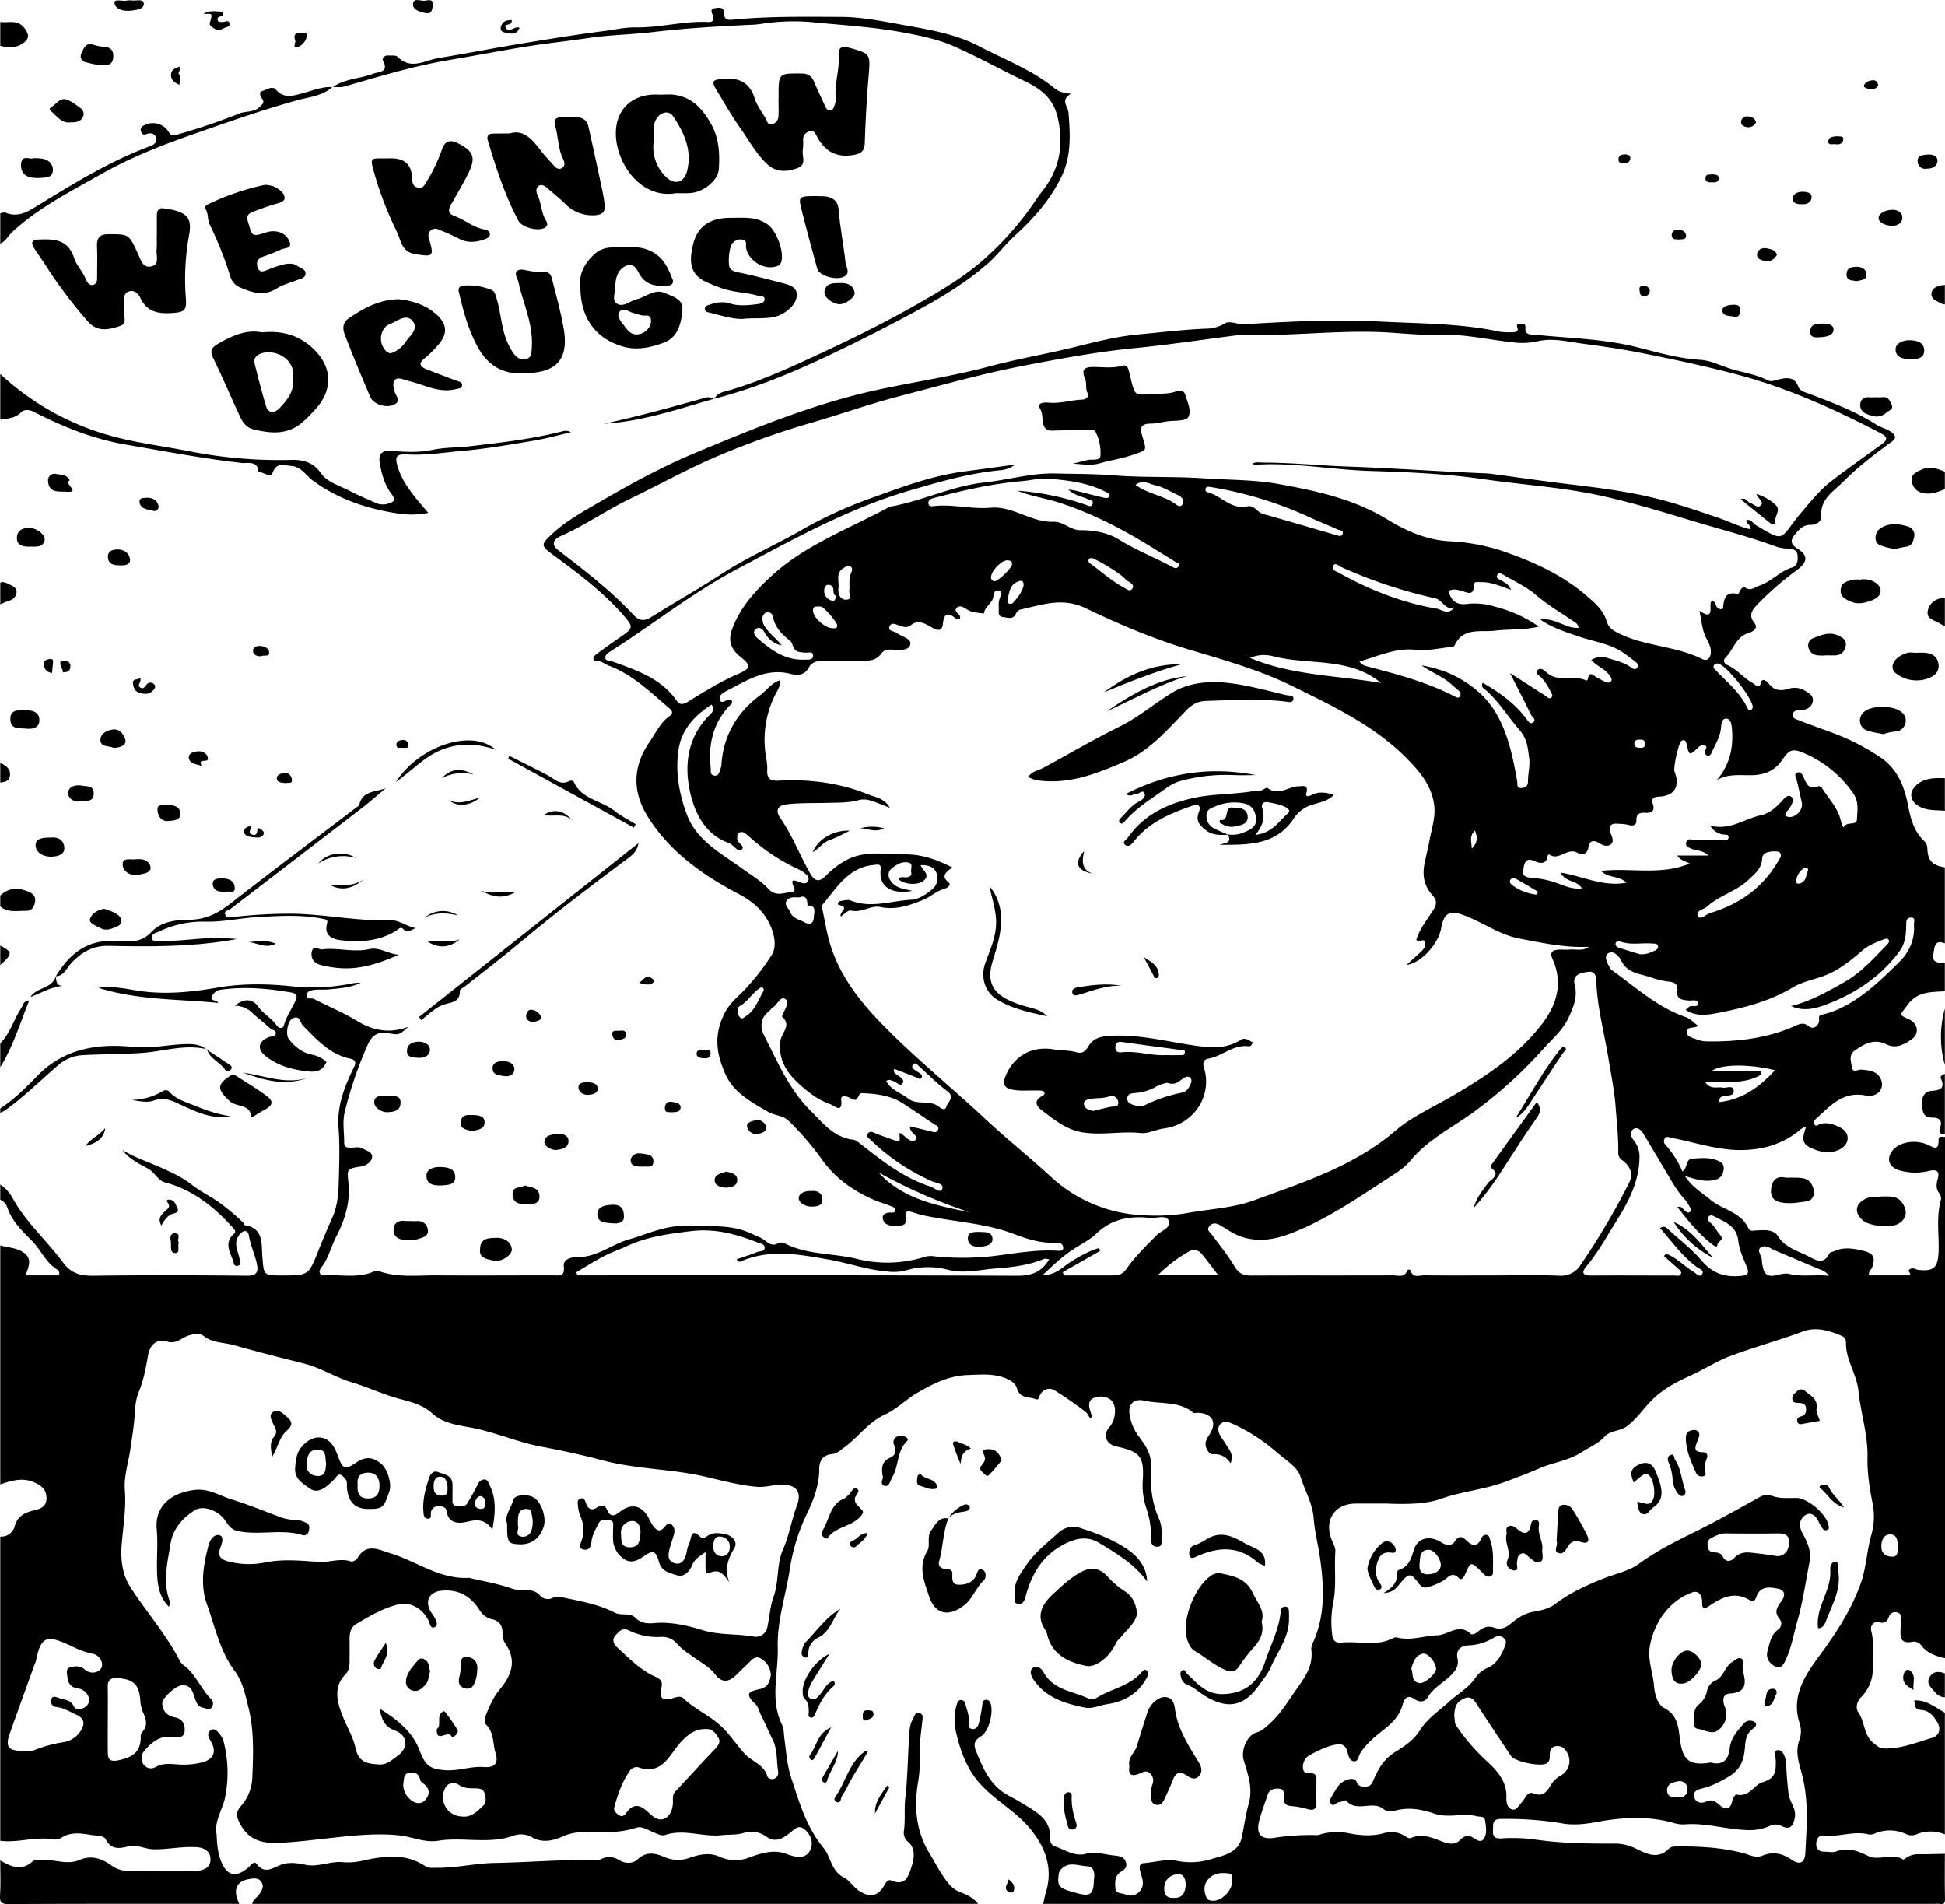 <svg xmlns="http://www.w3.org/2000/svg" viewBox="0 0 895.19 876.25"><title>drugs</title><g id="Layer_2" data-name="Layer 2"><g id="Layer_1-2" data-name="Layer 1"><path d="M1,561a18.06,18.06,0,0,1,5.86,6.56c6.11,11,15.65,19.26,23,29.25,3.9,5.31,8.33,6.22,14.34,6.14,23.49-.3,47-.24,70.48,0,4.47,0,5.16-1.86,4.44-5.34-.93-4.52-3-8.7-3.73-13.33-.32-2-2-2.7-3.9-.66-3.52,3.68-1.25,7.42-.45,11.12.33,1.5,1.32,3.12-.78,3.65-1.77.44-1.76-1.43-2.21-2.66-1.52-4.13-4-8.19.58-12.12,1.12-1,0-2.14-.8-3-8.57-9.43-18.23-17.2-30.86-20.54-3.57-.94-4.81-4.73-8-6.43-4.21-2.24-8.69-4.42-11.71-8.5,6.59,4,13.94,6.17,20.69,9.44a58.06,58.06,0,0,1,10.75,6.15c4.18,3.32,8.95,5.62,13.27,8.68a108.44,108.44,0,0,1,10.86,9.14c.34.32.47,1.13.78,1.17,8.69,1.34,7.54,8.61,8,14.23.74,8.84.32,8.87,9.1,8.88,12.2,0,12.16,0,16.71-11.47,2-4.91,4-9.82,6.18-14.61,2.35-5.07,3-10.46,3.16-15.89.23-8.65.58-17.36-.07-26-.77-10.28,2.83-19.16,7.15-27.95,1.21-2.46.35-3.39-1.84-3.86-9.35-2-15.35-8.76-21.65-15.13-1.4-1.42-1.4-5.18-4.82-3.37-2.34,1.23-3.36,7.43-1.67,9.58,2.74,3.48,6.22,6.28,10.57,7.07a13.87,13.87,0,0,1,6.68,3.37c-1.9,4.62-5.36,4.8-9.57,4.26-6.7-.87-13-2.66-18.33-6.87-4.23-3.36-3.48-6.92,1.56-8.87,1-.4,2.62.09,3-1.34.46-1.89-1.63-1.76-2.51-2.58-2.64-2.44-5.5-4.65-8.16-7.08a11.71,11.71,0,0,0-8.13-3.39c4.15-3.38,8-3.45,10.85.54,2.35,3.32,6,5.09,8.29,8.38,1,1.51,2.87,2,3.43.05,1.18-4.08,3.59-7.48,5.31-11.24,1-2.16.68-3.36-1.9-3.81-10.77-1.88-21.57-2.82-32.48-1.27a5.16,5.16,0,0,0-4.14,3.24c-.79,2,2.22,1.25,3,2.83-18.31-1.84-36.46-1.15-55.13-6.93,7.15-1,12.87.51,18.45,1.35,12.19,1.82,24.09.63,36-1.43,11.53-2,23-1.87,34.63-.65a91.4,91.4,0,0,0,27.7-1.32,13.39,13.39,0,0,1,3.85-.24c-4.7,2.22-9.77,2.52-14.79,3-2,.19-4,0-6,.16-1.65.16-3.74.45-4,2.32-.4,2.48,2.16,1.29,3.28,1.87,6.47,3.39,13.31,6.15,19.52,9.93,7.39,4.5,14.84,6.28,24,2.93-4.33,3.84-4.32,3.77-8.93,3s-7.47.18-9.74,5.17a183.78,183.78,0,0,0-10.59,30.86c-1.16,4.54-.28,9.61-.28,14.44,0,2.18,1.58,2.14,3.15,2.16,1.81,0,3.73-.56,5.39.41s4.77,1.62,4.26,4.18c-.44,2.19-2.66,3.66-5.18,4.07-6.63,1.09-6.31,1.19-5.65,7.83.86,8.64-1.69,16.81-5.63,24.39-2.44,4.7-3.5,10-6.94,14.3-1.29,1.59-1.07,3.73,1.87,3.57,7.26-.41,14.66,1.31,21.74-1.51.93-.37,1.79-.89,2.86-.5,8.54,3.11,17.43,2,26.2,2,18,.13,36,0,54,0,2.78,0,5.61.85,5-4.14-.43-3.65,4.05-4.29,6.32-4.27,9,.09,15.7-5.87,23.69-8.15,8.51-2.43,16.64-6.5,25.91-6.14,10.4.4,20.95-1.17,30.86,3.69,1.91.94,3.95,1.52,5.69,2.9s3.66,2.85,6.25,1.29a3.52,3.52,0,0,1,2.91.06c10.42,5.4,22.18,4.48,33.17,7.15a57.58,57.58,0,0,0,31.66-1,10.15,10.15,0,0,1,4-.17,125.58,125.58,0,0,0,28-.21c9.69-1.19,19.29-3,29.12-2.32,1,.07,2.27,0,2.27-1.3,0-1.93-1.54-2.47-3.14-2.39-6.78.32-13.17-1.58-19.3-3.94-13.73-5.29-28.4-5.65-42.53-8.79-1.28-.29-2.52-.76-3.79-1.11-2.38-.65-4.4-1.57-3.69,2.77.62,3.75-2.94,3.18-5.33,3.26-2.56.09-4.92-.84-5.26-3.51-.24-1.93,1.71-2.55,3.57-2.55.76,0,1.81.24,2.08-.8.33-1.28-.75-1.75-1.66-2.1-2.92-1.13-6-2-8.82-3.29-9.36-4.19-17.34-9.95-23.4-18.55a128.84,128.84,0,0,0-15.27-17.65c-2.25-2.21-6.41-2.31-9.33-4-7.7-4.51-15.82-8.69-19.7-17.5-4-9.16-5.41-17.71-.33-27.76,2.73-5.4,6.83-8.08,10.3-12a110.94,110.94,0,0,0,11.48-14.95c1.94-3.17,1.47-7.52.27-11.07-2.65-7.81-7.95-13-15.51-16.94C324.26,418.6,309,407.83,298.9,391.5c-7-11.33-6.86-22.9.89-34.11,2.9-4.21,5-9.05,9.38-12.08,1.6-1.1,1.13-2.3,0-3.27-8.65-7.37-16.79-15.48-27.7-19.67-2.44-.94-4.48-2.94-7.25-2.32-.65-1.8.42-2.55,1.28-3.19q5.4-4,10.92-7.8c6.1-4.19,6.07-4.65,1.34-10.07-9.53-10.93-21.08-19.47-32.63-28-5.19-3.84-5.27-4.51-.78-8.79,6.8-6.51,15-10.93,23-15.61,14.15-8.26,28.57-16.07,43.72-22.39,27.34-11.4,54.75-22.67,83.85-28.95,17.06-3.68,34.41-6.22,51.24-10.72,11.2-3,22.59-5.07,33.83-7.64,11.49-2.63,22.89-6,34.8-7.1,10.53-.95,21-2.29,31.62-2.66a16.66,16.66,0,0,0,8.29-2.44c2.34-1.41,5.71.61,8.86.41,20.93-1.29,41.93-2.27,62.87-1.21,18.32.92,36.78.78,54.87,4.68a31.28,31.28,0,0,0,6,.19c1.35,0,2.52-.46,2-2-.49-1.33-.25-1.85,1.07-1.92s2.69,0,2.58,1.54c-.27,4,2.37,3.35,4.89,3.6,15.39,1.57,30.85,1.81,46.1,5.59,9.63,2.4,19.32,5.33,29.51,5.91,4.84.28,9.68,2.84,14.54,4.3,5.49,1.64,11.29,2.43,16.49,5.13,1.79.92,3.86-.19,5.82-.6,3.34-.69,6.63-.81,8.19,3.4.84,2.26,3.31,2.72,5.27,3.46,10.54,4,21.1,8,30.67,14.11,2.08,1.33,4.53,1.82,6.66,3.23,2.48,1.66,2.56,3.12.54,4.58-7.94,5.74-15.72,11.71-22.6,18.64-4.31,4.33-10.48,7.78-9.9,15.58.2,2.62-2.34,4.16-4.81,4.1-3.56-.08-5.39,2.13-7.33,4.43-2.14,2.53-2.08,4.42,1,6.4,5.21,3.32,5,6.22-.23,10.11A136,136,0,0,0,809.8,294c-2.27,2.4-4.43,4.84-1.45,8.58,2,2.57-.86,4.05-2.67,4.6-5.88,1.77-7,7.8-10.7,11.43-1.22,1.19-.45,2.75.86,3.31,4.53,1.93,7.49,6,11.72,8.31,1.43.78,2.93,3.32,4-.65.43-1.6,2.47-.31,3.19.64,2.58,3.46,5.63,3.82,9.58,2.55a9.35,9.35,0,0,1,7.7,1.2c1.75,1.07,3.59,2.34,3.19,4.61s-2.16,3.64-4.54,4a12.29,12.29,0,0,1-1.49.07c-1.43,0-2.9.41-3.19,1.86-.41,2,1.65,2.36,2.85,2.84,4.77,1.93,9.64,3.59,14.46,5.39a105,105,0,0,1,23.44,11.94c7.49,5.23,10.69,13.27,12.33,21.95,1.15,6.11,2.79,12,7.5,16.4,1.26,1.18,1.33,2.55,1.41,4.07.25,4.86,2.58,7.14,8,7.95v35c-5.06-2.24-4.74,2.56-5.28,4.7-1,4.15,2.34,4.27,5.28,4.3v13c-6.43.39-12.72,0-17.35,6.5-3.34,4.67-4.14,4.09,1,6.49,3.79,1.76,4.74,6.28,1.46,8.78s-7.45,4.89-11.82,2.72c-5.78-2.88-10.21-.4-14.67,2.71-3,2.09-1.79,5.21-1.38,7.79.46,2.85,2.76.92,4.36,1.07,3.2.32,6.8.48,8.66,3.81,2.47,4.43-.87,9.24-6.81,8.09-10.42-2-15.94,4.65-22.32,10.33-.91.81-1.86,1.76-1.13,3s1.7.07,2.58-.19c3.43-1,6.67.29,9.48,1.75,4.43,2.31,4.19,7.47-.25,9.82-4.7,2.48-9.28,1.4-13.85-.76s-3-5.72-1.82-9.64a13.77,13.77,0,0,0-2.42,1.2c-7.89,6.82-17.32,9.53-27.45,9.62-11,.1-21.43-3.63-32.13-5.62-1.11-.21-2.29-1-3.1.35a2.36,2.36,0,0,0,.35,2.81A43.82,43.82,0,0,1,775.24,555c2.5-1.72,1.43-5.71,4.49-5.91,3.61-.22,7.29-.67,10.89.58,2.26.79,4,1.79,3.55,4.55-.37,2.51-1.49,4.08-4.27,4.71-4.74,1.07-9-.58-13.47-1.79,3,4.75,7.63,7.55,11.8,10.94,5.61,4.58,13.91,5.55,17.33,13,.82,1.78,2.49,1,4,1,3.51-.21,7.66-.47,9.64,2.67,3.35,5.3,8.91,6.66,13.81,9.17,3.31,1.7,7.18,4.34,9.84-1.25.27-.56,1.44-.67,2.19-1,4.32-2,8.58-1.31,13.07-.27,4.79,1.11,6.07,2.75,4.51,7.5-.4,1.23-1.9,1.94-1.53,3.9,5.73,0,11.51,0,17.29,0,.58,0,1.55-.2,1.66-.53.25-.76-1.83-1.69.3-2.54,1.36-.54,2.22.39,3.32.52,7.23.8,9.17-1,9.45-8.31.3-7.94-1.16-16,1.06-23.83a3.66,3.66,0,0,0-.59-2.83c-1.62-2.08-1.62-4.11-.93-6.56.88-3.16.39-5-3.92-4a25.87,25.87,0,0,1-14.27-.45c-4.51-1.61-5.46-5.62-2.29-9.21,3.33-3.75,10.36-4.83,15.93-2.37,2.46,1.09,5.16,3.22,5-2.11-.08-2.1,1.74-1.45,3-1.51V779c-4.23-1-8.25-2.21-11-6a4.2,4.2,0,0,0-4-1.59c-6.22,1.23-5.56-2.88-5.46-6.67a21.31,21.31,0,0,0,0-3c-.15-1.36.67-3.22-1.41-3.76a3,3,0,0,0-4,2c-.79,2.1-1.8,3.13-4.47,2.47s-4.24,1.7-3.66,3.91c1.45,5.45.5,10.88.7,16.31A18.33,18.33,0,0,1,857.37,797c-2.06,2.1-2.47,5.16-1.23,6.89,3.16,4.4,2.37,10.61,7.14,14.24,1.46,1.12,2.46,2.3,4.52,2.38,7.87.3,15-2.72,22.3-4.87,4-1.19,3.87-4.86,2.4-7.25s-3.41-5.22-7.16-5.56c-2.91-.26-2.88-.62-3.43-4.42,5.57-.36,9.61,3.18,14.09,5.64v56a16.88,16.88,0,0,0-12.91-.1,5.84,5.84,0,0,1-4.84,0,17.59,17.59,0,0,0-14.3-.39,5.32,5.32,0,0,1-2.86.53c-6.94-1.81-13.75,1.26-20.66.47-2.41-.27-3.57,1.5-3.62,3.82S838,868,840.49,868c1.83,0,3.85.5,5.45-.11,5.31-2,10-.3,14.56,2,5.22,2.63,11.07-1.56,16.2,1.69.27.17,1.15-.5,1.68-.88a10.2,10.2,0,0,1,6.17-1.52c3.82,0,7.63-.12,11.45-.19,0,6.83-.11,13.67.07,20.5,0,2.16-.42,3-2.57,2.52a10.27,10.27,0,0,0-2,0H481c.41-1.76.71-3.55,1.24-5.28,3.64-11.89-.84-22.07-8.26-30.49-6.24-7.08-14.82-11.79-21.48-18.91s-9.59-15.64-11.66-24.54a24.22,24.22,0,0,1,.36-12.37c.31-1,.67-2.37,2.28-2.15,1.2.16,1.57,1,1.81,2.08.62,2.57,1.74,5,1.48,7.79-.13,1.4-.44,3.25,1.81,3.43,2,.15,2.55-1.7,2.9-2.95a82.26,82.26,0,0,0,1.59-8.73c.14-.89.39-1.63,1.39-1.75a1.91,1.91,0,0,1,2.05,1.06c2,3.59-.33,13.44-4,15.63-2.69,1.63-3.8,3.34-2.54,6.52,3.26,8.2,6.58,16.26,15,20.75,3.36,1.79,6.64,3.74,9.88,5.75,5.07,3.14,9.59,6.73,9.31,13.54-.08,1.87.49,3.57,2.17,4.13,4.63,1.56,9.11,4.81,14.14,3.51,4.78-1.24,9.09.37,13.58.78,1.93.18,4.43.55,5.09,3.28s-1.41,3.4-2.94,4.6c-2.28,1.79-2.11,4.32-2,6.87.11,3,2.9,2.37,4.45,3.07a5.63,5.63,0,0,0,6.48-1.08c2.27-2.22,1.94-4.79,1.14-7.42-.68-2.22-1.94-5.62,1-5.85,5.07-.4,10.33-2,15.17-1.1a31.46,31.46,0,0,0,15.19-.55c5.86-1.82,13.16-2.76,14.75-10.1,1.13-5.24,1.83-10.62,3.27-15.82,1.93-6.91-.35-13.24-2.32-19.68-1.45-4.76,1.63-11.75,5.94-12.89,2.34-.61,3.67-2,5.29-3.43,5.24-4.44,8.66-10.21,12.55-15.75,4.13-5.88,8.23-11.12,7.33-18.81-.2-1.66.87-3.52,1.55-5.2,4.9-12.2,4.21-24.66,2.41-37.34-.86-6-2.45-11.92-2.9-18.07-.48-6.73-4.1-12.79-6.1-19.18-1.38-4.42-6.89-7.7-10.87-11.12a82.94,82.94,0,0,0-19.88-12.92c-2.19-1-4.24-1.76-5.94-.17s-1.13,3.72-.11,5.57c.72,1.29,1.71,2.42,2.44,3.7,1.41,2.49,3.92,4.66,2.21,8.9a8.34,8.34,0,0,0-8.12-4.19c-1.33.08-2-.94-2.61-2-1.46-2.54-.69-4.51.88-6.85,3.88-5.78,1.52-10-5.38-10.24-.65,0-1.54.29-1.92,0-6.64-5.61-15.1-3.83-22.67-5.59-4.58-1.07-7.44,1.61-6.66,6.31a22.09,22.09,0,0,0,4.12,10c3,4,6,8.06,5.71,13.8-.44,8.28.25,16.57,3.73,24.3,1.29,2.87,1.25,5.82,1.13,8.8-.06,1.65.68,4.17-2.25,4-2.37-.13-2.67-2.2-2.59-4.12a38.63,38.63,0,0,0-2.17-13.64,33.06,33.06,0,0,1-1.63-12.24c.74-11.54-1-13.65-12.3-16.17-4.59-1-6.22-5.32-3.05-8.78a11.23,11.23,0,0,0,2.52-6.35c.36-2.37-.3-5.33-2.43-6.67a8,8,0,0,0-7.71-.26c-2.47,1.36-1.77,4.15-.93,6.61.24.69.95,1.86-.27,2.61-.75-1.07-1.26-2.38-2.22-3.08a163.41,163.41,0,0,0-14.3-9.91c-2.41-1.41-5.27-.49-6.71,2.41-.43.85-.4,2.28-1.8,1.72-3.12-1.25-7.42-.18-8.76-5.15-.58-2.14-2.94-3.66-5.51-4.63-5.62-2.11-11.09-1.52-16.92-1.34-9,.28-16,4-23.36,8.19-5.2,3-9.35,7.49-14.78,9.94-7.74,3.5-12.45,10.61-19.1,15.38-1.73,1.24-2.92,2.66-5.42,2.89-3.63.33-5.82,2.55-5.82,6.73,0,7.06-2.31,13.66-5.3,19.93a89.91,89.91,0,0,0-8.19,25.8c-1.77,12.23-6,24-5.62,36.69.32,11.8-3.67,23.75,1.91,35.27,1,2,.85,4.19,1.14,6.32.8,6,1.21,12.26,3.09,18,3.72,11.34,6.94,22.77,15,32.54,3.31,4,3.37,10.6,9.43,13.61,2.56,1.28,4.32,4.42,7,6.15,5,3.15,8.43,2.53,11.49-2.59.83-1.39,1.58-2.92,3.31-2.21,6.37,2.62,7.72-1.84,9.18-6.26,1.35-4,1.85-8.54-1.35-11.42a5.4,5.4,0,0,1-2.09-5.4c.68-5.06,0-10.13.63-15.25,1.09-9.5,1.12-19.13,1.77-28.7.16-2.45.32-5,1.68-7.21.72-1.13.79-3.21,2.95-2.79s1.53,2.3,1.4,3.63c-.53,5.44-1.44,10.83-1.23,16.35a54.81,54.81,0,0,1-.66,11.4c-2,11.63-1.09,23,5.35,33.34,1.59,2.54,2.92,5.21,4.49,7.7,2.4,3.8,5,8.2,9.22,9.81,3.4,1.3,6.3,2.65,8.48,5.5H117c.22-2,2.15-2.82,3.13-4.29,1.09-1.65,2.34-3.39,1.22-5.47-1.29-2.41-3.67-2-5.72-1.66-6.09,1-7.7,5.07-4.63,11.42-35.36,0-70.73-.07-106.09.11-3.57,0-4.19-.9-4-4.18C1.23,882.64,1,877.31,1,872c4.88,2.8,9.64,5.19,14.92.44,1.08-1,3.5-.56,5.31-.61,5.39-.15,10.72,2.33,16.17,0s10.19-.81,14.81,2.53a13.13,13.13,0,0,0,7.94,2.5c10.3-.13,20.61-.07,30.91-.08,3.58,0,6.67-1.51,6.7-5.12s-2.49-5.52-6.62-5.75c-6.51-.37-12.86,1.06-19.35,1-4,0-7.79-2.36-11.72-1.36-4.43,1.12-8.2,1.56-10.6-3.43-.39-.8-2-1.35-3.06-1.42-5.66-.37-11.4-2.65-16.95.7a6,6,0,0,1-3.77,1c-8.3-1.58-16.44,1.65-24.69.59V723a6.37,6.37,0,0,0,6.56-4.43c1.36-5.78,6-6.93,10.24-8,3.43-.84,4.53-2.73,4.47-5.44s-1.07-4.66-4.21-6.38C11.94,695.41,6.64,697.13,1,699V589c3.63,1.06,7.58,1,10.84,3.35,4.09,2.91,2.11,6.57.81,10.45,4.84,0,9.16,0,13.47,0,.77,0,1.84.26,2.06-.82a2,2,0,0,0-.71-1.7c-5.37-3.13-7.6-9-11.77-13.28-4.48-4.54-9.28-9-11.43-15.39A5.77,5.77,0,0,0,1,568ZM442.74,300.92c-.82-.09-1.43,0-1.72-.21-3.52-3-5.66-3-6.17,2.33-.35,3.61-2.62,3-4.91,1.68-3.06-1.73-6.34-3.87-9.66-1.26-1.86,1.46-3.06,1-4.89.51-1.58-.41-4-2.06-5,0-1.17,2.54,2.13,2.2,3.3,3.29a15,15,0,0,0,2.64,1.4c1.65,1,4.23,1.78,3.42,4.14-.65,1.9-3,2.18-5.13,2.18-2.77,0-6.24-.89-8,1.56-2.78,3.84-6.41,3.44-10.2,3.42-5.33,0-10.66.09-16-.05-2.88-.07-5.88.58-7.08,2.88-2.05,3.94-5.39,4.05-8.42,3.25-10.81-2.83-19.41,2.39-28.2,7.05-2,1.06-5.13,2.29-4.58,4.59.77,3.15,3.68-1.1,5.47.53.7,1.49-.67,2.08-1.37,2.84-7.34,8.05-9.4,17.64-8.27,28.16.15,1.4-.42,3.34,1.71,3.58s2.2-1.72,2.77-3a7.24,7.24,0,0,0,.48-2.42c1-13.26,7.29-23.7,17.7-31.49,3-2.21,5.27-5.61,9.17-6.95.15.85.34,1.21.25,1.47a21.51,21.51,0,0,1-1.31,3.22A46.15,46.15,0,0,0,353,360.92c.31,3.12,1.18,6.26,1,9.36-.22,4.2,1.63,5,5.3,4.85,14.21-.77,28.11,1,41.33,6.39,3.08,1.26,7.17,1.57,9.83,6.07-5.52-1.84-9.85-4.74-14.35-3.5-4.82,1.32-9.51,1.11-14.3,1.26-6.29.2-12.55-.07-18.86.68-5.08.6-4.73,3.7-3.06,6.09,5.62,8.1,9.09,17.31,13.92,25.8,2.52,4.41,4.81,3.45,7.6.58a38,38,0,0,1,8.24-6.37c8.89-5.18,18.49-3,27.85-3.06,7.53-.08,14.47,2.35,21.65,6-2.82,2.21-5.38,3.86-1.67,6.9,1.35,1.11-.51,2.53-1.67,2.84-3.79,1-6.65,3.83-10.14,5.24-6.24,2.52-12.46,4.75-19.69,3.23-4.27-.89-8.61,2.88-13.52,1.63-1.22-.31-3.06,1.77-4.58,2.73-1.05-1.94,4.44-4.16-.86-5.31-1.07-.23-.24-1.58.5-1.72,1.61-.3,3.5-.86,4.88-.31,9.34,3.73,18.56.15,27.8-.35,3.55-.19,6.83-2.38,9.65-4.77a6.54,6.54,0,0,0,1.84-8.05c-1.16-2.43-4-3.26-7.1-3.11,1,2.6,4.16,4,2,6.59-2.32,2.85-9.39,2.6-12.24-.21,1-1.27,2.4-.71,3.69-.75s2.62-.81,2.27-2.07c-.43-1.57.86-4-.73-4.54-3.08-1.13-6,.64-8.26,2.48-1.85,1.53-2,3.9-.17,6.19,2.52,3.16,6.14,3.27,9.62,4.15a23.18,23.18,0,0,1-6.46.33c-5.79-.67-8.82-4.36-8.09-10.07.4-3.12-1.75-2.29-3.08-2.18-11.78,1-17.06,10.49-23.67,18.22a1.92,1.92,0,0,0-.22,1.45c1.2,5.63,2.06,11.36,3.74,16.85,4.4,14.48,13.52,26.09,23.85,36.69,15,15.43,31.82,29,47.55,43.69,9.7,9.05,20.07,17.37,29.87,26.32a66.65,66.65,0,0,0,43.49,18,86.19,86.19,0,0,0,19.36-1c10.38-1.93,21.16-2.29,31.11-5.94,22.75-8.34,45.92-15.68,64.94-32,7.55-6.5,17.11-10.68,25.83-15.78,15.51-9.06,30.44-18.8,41.57-33.3,7-9.15,9.79-19,4.84-30-1.24-2.74-.19-3.81,2.18-4.16,1.79-.27,3.67.09,5.49-.1,3-.31,6.3.89,9.08-1.28-10.92.52-21.45-1.79-32-3.8-9.43-1.79-17.15-7.74-26-10.89-6.22-2.22-8.76-.73-10,6.2-1.25,7.25-9.41,16.1-15.91,16.81,2.3-2.1,4.34-3.95,6.36-5.82,1.39-1.27,2.79-2.77,2.13-4.72s-2.8.58-4-1c1.53-5,4.85-9.13,7.67-13.47,1.74-2.68,2-4.57-.22-7-3.77-4.15-4.79-9-3.67-14.58.75-3.74,1.71-7.43,2.38-11.16.9-4.95,2.61-9.79,2.14-15-.82-9.08-6.25-15.67-12.08-21.67-15.07-15.51-34.55-24.69-53.5-34-14.9-7.3-31.24-11.89-47.24-16.67-16.42-4.9-32.16-11.58-47.44-18.95-10.89-5.25-20.09-1.7-30,.48a3.12,3.12,0,0,0-2.25,1.82c-1.35,3.12-4,1.86-6.05,1.64-2.72-.29-1.73-2.77-1.89-4.42a9.59,9.59,0,0,1,.91-5.35,1.52,1.52,0,0,0-.9-2.39,1.88,1.88,0,0,0-2.29,1.42c-.23.61-.16,1.33-.35,2-.8,2.73-3.87,4.15-4.21,7.16-2.66-.43-5.44-.34-7.84-1.92-1.4-.91-3.27-2.06-4.58-.79-1.82,1.75,1.09,2.62,1.43,4.06A8.85,8.85,0,0,1,442.74,300.92Zm362-45.68c2.14-.56,2.86,1.45,4.2,2.25,12.25,7.24,11.13,7.07,17.81-1.79.9-1.19,1.81-2.36,2.78-3.48,4.38-5.14,8.55-10.54,13.91-14.69,7.59-5.89,15.48-11.4,23.27-17.05,2.94-2.13,3.25-3.44-.51-5.39-20.6-10.69-41.62-20.24-64.1-26.39-14.8-4-29.76-7.18-44.78-10.18-9.23-1.85-18.53-3.23-27.83-4.45-7-.92-14.13-2.82-21.25-1.06a32.4,32.4,0,0,1-11.35.38c-11.34-1.21-22.56-3.89-34-3.47-9.3.34-18.49-.93-27.74-1.23-21.13-.7-42.19,2.06-63.32,1.28a2.76,2.76,0,0,0-.49.07c-15.9,2-31.76,4.43-47.7,6-17.29,1.66-34.34,4.82-51.31,8.08-19.43,3.73-38.54,9.17-57.71,14.15-14.09,3.66-27.83,8.61-41.81,12.59a378.23,378.23,0,0,0-38.84,13.75c-14.86,6-28.87,14-43.32,20.91-10.77,5.2-20.58,12.15-31.54,17-4.09,1.82-4.32,4.25-1.22,6.63,12.08,9.28,24.18,18.57,34.62,29.76,2.67,2.86,5,2.89,8.26.85,10.79-6.77,21.92-13,32.6-20,11.71-7.62,24.54-13.1,36.59-20.06a195.25,195.25,0,0,1,31.54-14.47c14.09-5.07,28.18-10.46,43.21-12.41,7.81-1,15.62-2.11,23.42-3.18a12.24,12.24,0,0,1-6.36,2.58c-14.41,1.29-28.2,5.3-42,9.33-28.49,8.31-54.23,22.71-80.18,36.52-20.33,10.82-38.39,25.3-57.81,37.62-1.12.71-2.41,1.51-2.27,3s1.77,1.08,2.78,1.45c11.29,4.13,22.86,7.75,30.21,18.43,1.34,1.94,3.16,1.38,5.22.11,7.34-4.53,14.67-9.13,22.61-12.53,6.23-2.68,6.5-3.84,1.17-8.14-4-3.23-5.62-7.08-3.79-12.23,3.66-10.35,11-18.26,18.71-25.26,15.47-14.06,35.24-21.31,53.38-31.14a6.41,6.41,0,0,1,1.9-.55c14.27-2.71,27.51-9.31,42.11-10.9,11-1.19,21.71-4.46,32.85-4.17,8.95.23,17.87.14,26.86.86,13.69,1.1,27.51.43,41.28,1.37,11.51.79,23,.55,34.52,2.62,17.56,3.17,34.69,6.89,50.14,16.34,8.68,5.29,17.87,9.38,28.28,10a92.11,92.11,0,0,1,24.79,4.55c13.47,4.69,26.64,10.46,37.72,19.85,4,3.42,8.46,7,10,12.12.95,3.32,2.78,4.37,5.36,5.7,12.19,6.27,26.44,5.83,38.68,12,2.1,1.06,3.76-.06,4-2.83.17-2.52-.92-4.54-2-6.57-2.08-3.89-2.18-8.17-3.24-12.82,8.07,5.45,3.51-3.79,5.9-4.57,1.72.57,1.46,2.06,2.15,2.92.85,1.07,2.78,1.25,2.85.27.34-4.38,1.21-7.63,6.77-6.33.28.07.93-1.25,1.34-2s1.37-1.43,2-1c2.64,1.84,4.09,0,6.49-.8,5.75-1.9,9.52-6.79,15.23-8.42,2.32-.66,2.65-3.19,2.44-5.5-.25-2.66-2.33-3.13-4.33-3.2a16.71,16.71,0,0,1-5.34-.84c-13.21-4.83-26.84-8.27-40.28-12.35-14.23-4.32-28.43-8.63-43-11.65-17.18-3.55-34.71-4.6-52-7.15-17.17-2.51-34.66-3.19-52-3.74-17.57-.56-35-4-52.64-2.84a4.23,4.23,0,0,1-1.38-.47c1.77-1,3.46-.54,5.08-.53,12.92,0,25.81,1.36,38.63,1.81,21.22.75,42.39,2.29,63.6,3.14a29.5,29.5,0,0,1,3,.26c11.57,1.55,23.11,3.25,34.69,4.64,14.3,1.72,28.58,3.46,42.55,7.09,9.09,2.36,18,5.43,26.86,8.44,4.88,1.65,9.59,4.08,14.52,5.25C807.05,257.17,804.22,256.87,804.69,255.24ZM100.56,860c.2,4.17.47,8,1.78,11.64,2.68,7.5,7,8.72,13,3.51,1-.92,2.46-3.08,3.61-1.55,3.43,4.59,6.74,2.35,10.46.74,3.92-1.71,7.94-1.19,12.14-.29,5.74,1.23,11.41-1.85,17.3-1.2a29.33,29.33,0,0,0,9.37-.82c9.66-2.08,19.38-3.38,28.37,2.62,1.61,1.07,3.55.75,5.37.77,9,.08,17.79-2.07,26.65-2.23,14.67-.26,29.29-1.46,44-1.42,1.66,0,3.55.32,4.92-.35,3.07-1.5,5.69-1.1,8.47.53s6.07,1.72,8.42-.48c3.88-3.65,8-2.83,12-1.1a15.78,15.78,0,0,0,12,.4c4.45-1.51,9-2.51,13.62-.46a17.56,17.56,0,0,0,13.61.4c5.81-2.12,11.62-4,17.82-1.45a24.69,24.69,0,0,0,2.85.86c3.08.86,6.06.05,7.37-2.63,1.64-3.36.72-6.83-2.21-9.49s-4.54-.61-6.79,1.15c-3.35,2.63-6.82,5.18-11.52,1.65a11.44,11.44,0,0,0-10.1-1.4c-3.29,1-6.6.64-9.88,1-8.74,1-17.43-3-26.2-.09-1.9.62-3.85-.68-5.72-1.4-2.43-.93-4.92-2.78-7.52-1.94-7.93,2.59-16.06,2.13-24.16,2.09a21.47,21.47,0,0,0-9.18,1.71c-4.73,2.11-9.66,3.48-14.78.55a10.16,10.16,0,0,0-8.3-.71c-11.43,4.13-23.29.5-34.81,2.37-6.27,1-12-1.89-18.07-2.5-11.45-1.16-22.93.31-34.26,1.54-5.5.61-11.21,1.3-16.67,1.67-7.68.52-16.43,1.31-21.58-7.52-2-3.41-3.07-5.92-.1-9.25A20.79,20.79,0,0,0,117,833.87c.45-10.78.87-21.66-1.78-32.19-1.45-5.77-2.54-11.74-6.38-16.91-6.74-9-9-20.26-12.72-30.62-3.18-8.77-1.66-18.27.79-27.3.69-2.53,2.62-5.19,5.07-4.45,2.08.64,1.07,3.72.33,5.71-1.26,3.36-.37,5.15,3.27,6.23a37.17,37.17,0,0,0,17.77.47c8.08-1.54,16.19-.69,24.07-.17,5.11.34,10.07-1.87,15.11-.17.74.25,2.42-.76,2.92-1.63,4.18-7.11,9.81-3.74,15.08-2.15,12.14,3.66,22.79,12.13,36.33,11.29a1.72,1.72,0,0,1,.48.13c6.41,1.55,13,2.6,19.15,4.82,4.23,1.53,9.26-.72,12.78,3a4.87,4.87,0,0,0,6.29,1.13,5.41,5.41,0,0,1,3.81-.16c8.31,1.77,16.74,3.16,24.39,7.09,3.07,1.59,7.05-.12,9.42,2.27,2.64,2.66,5.53,2.85,8.68,2.56,7.76-.7,15.45,1.12,22.48,3.27,7.81,2.38,15.59,1.54,23.29,2.91a5.41,5.41,0,0,0,6.43-4.29c1-4.68,1.26-9.61,2.87-14.06,2.55-7.09,1.28-14.85,4.34-21.74,2.89-6.52,3.9-13.61,6.43-20.27,2.43-6.42-.59-9.74-7.54-9.52-3.63.12-7.29,1.35-10.85,1-8.11-.7-16-2.83-23.91-4.69-15.44-3.61-31.51-3.35-47-7.46-9.35-2.48-18.85-4.56-28.41-6.34-11.15-2.07-21.64-6.87-32.87-8.87-6-1.08-12.58-2.11-17-6.19-4.93-4.55-10.93-5.71-16.58-7.27-7-2-13.53-5.12-20.47-7.17-7.69-2.28-14.52-6.8-22.36-8.77-10.72-2.7-21.44-5.38-32.06-8.42-4.59-1.31-9.82-1-13.68-4-2.52-1.93-4.3-1.2-6.74-.61-3.45.83-6,4.25-10.19,3-4.91-1.47-8,1.1-9,6.19-1,5.64-2,11.43-4.18,16.67-1.55,3.73-1.78,7.25-2,11-.34,5.1-1.18,10.18-1.91,15.25-.91,6.36-3.09,12.81-2.6,19.05.66,8.49-.75,16.62-1.44,24.91-.6,7.16.19,14.12,4.28,20.36,7.39,11.23,16.27,21.45,22.5,33.46a5.46,5.46,0,0,0,1.6,1.9c5.71,4.13,8,11,12.87,15.84a2.71,2.71,0,0,1,.08,3.68c-1.13,1.62-2.29.41-3.51.22-2.86-.44-3.53-2.51-4.27-4.85-1-3-2-6.14-6.36-5.47-2.5.39-8.56,5.78-8.54,8.16,0,3.75,2.62,5.94,5.82,6.52,4.18.75,4.72,4,4.44,6.64-.34,3.16-3.83,2.56-6.13,2.34-5.56-.53-9.06,2.63-12.3,6.34a5.11,5.11,0,0,0-.31,6.51,4.16,4.16,0,0,0,5.46,1c3.31-1.85,6.69-1.43,10.15-1.19a35.39,35.39,0,0,0,10.89-.85c5.62-1.34,7.26-5,4.16-10.06-1.07-1.77-1.72-3.54.11-4.8s3.08.45,4.11,1.74a8.88,8.88,0,0,1,1.71,3,57.36,57.36,0,0,1,1,25.11C103.69,848.29,99.36,853.69,100.56,860ZM639.79,707.86v-.05c-5,0-10,0-15,0-9.63.09-14.6,7.61-11,16.67.73,1.83,1.84,3.48,1.69,5.63-.56,7.94.64,15.89-1.09,23.87A46.15,46.15,0,0,0,614,767.9c.29,3,1.53,4.16,4.41,3.88,8-.77,16.34,2,24-2.23a3.12,3.12,0,0,1,1.93,0c6.11,1.42,12-.94,18-1.11,5.11-.14,9.95-5.76,15.38-.73.71.66,2.27,0,3.2-.8,2.36-2.13,4.76-3.1,8.12-1.86,2.28.84,4.67.08,6.89-1.75,3.13-2.6,6.45-5,10.82-5.72,3.35-.54,7.07-1.41,9.68-3.39,6.9-5.24,14.52-8.76,22.5-11.92,5.52-2.19,11.58-3.3,16.47-6.89,11-8.06,23.54-13.2,35.42-19.6q9.9-5.33,19.7-10.82a7,7,0,0,1,5.79-.74c3.75,1.44,7.52,1,11.3,1,5.3.05,14,7.49,14.87,12.71.16.9.38,1.62-.63,2a1.63,1.63,0,0,1-2.14-.7,14.71,14.71,0,0,1-1.56-2.51c-1.17-3-3.55-5.37-6.35-3.6-2.45,1.55-3.37,4.6-1.38,8.22,2.16,3.94,4.29,8.37,3.33,13.19-1.82,9.21-3.1,18.5-5.69,27.57-1.77,6.17-2.74,12.53-5.66,18.38-1.76,3.51-3.5,3.36-6.12,1.19a5.59,5.59,0,0,1-1.81-6.31c1-3.42,1.4-7.14,4.75-9.53A3.38,3.38,0,0,0,820,761c-2.81-3.22-1.18-5.62.79-8.27,1.84-2.46,1.77-5.08-1.55-5.74-3.84-.77-8.21-1.43-10,3.76-.52,1.5-1.37,2.55-2.89,1.61-7-4.39-13-1.39-18.82,2.57-2.17,1.47-3.29,1.47-3.22-1.53s-1.35-5.86-4.58-4.7c-10.24,3.68-17.22,13.25-19.39,24.14-1.35,6.72,1.33,12.62,1.82,18.93.29,3.7,1.54,8.47,4.68,10.13,6.65,3.49,6.53,9.53,7.36,15.23,1.24,8.59,4.24,11.19,12.78,10.07a4.19,4.19,0,0,1,1.47-.15c5.64,1.4,8-1.57,8.54-6.59.51-4.78,3.51-8,6.43-11.37a3.76,3.76,0,0,1,5-.74c1.78,1.32-.23,2.67-1.19,3.46-2.6,2.14-3,4.93-3.21,8-.42,5.69-1.78,10.36-7.66,13.76-3.91,2.27-7.67,4.28-12,5.31-2.38.56-4.5,1.53-3.66,4.2.77,2.42,3.33,2.88,5.46,1.87,2.7-1.27,4.28-.07,6.16,1.58,2.54,2.22,4.9,2.29,5.77-1.62.32-1.42,1.45-3.36,1.91-3.24,5.87,1.52,8.26-4.46,11.87-5.54,6.45-1.93,6.36-5.22,6.3-10,0-1.66-1.07-4.67.85-4.83,2.34-.19,3.31,2.72,3.88,5a15.45,15.45,0,0,1,.13,3c.19,4,.57,7.94,1,11.9s3.8,6.9,2.88,11.29c-.85,4.09-2.36,5.52-6,3.74a6,6,0,0,0-5.69,0,22.74,22.74,0,0,1-10.7,1.8c-9.56-.36-18.87-3.44-28.53-2.57a15.3,15.3,0,0,1-5.38-.85c-11.21-3-22.5-2.47-33.77-.45-5.42,1-10.79,1.78-16.3.94a155.39,155.39,0,0,0-29.07-2.16c-4.08.15-3.26,2.69-3.44,5.1-.2,2.69.57,4,3.56,3.87a80,80,0,0,1,15.07.38c12.21,1.87,24.38,2,36.61,2a21.52,21.52,0,0,1,9.65,1.87c5.28,2.5,10.74,6,16.29.24a4.34,4.34,0,0,1,2.81-.77c10.59-.17,21.09.36,31.42,3.1,2.73.72,5.44,2.4,8.56,1.12,4.77-2,9.1-1.16,13.38,1.8,3.77,2.61,6.16,1.55,6.39-2.94.64-12.19,1.64-24.41-1.58-36.46-1.4-5.21-3.24-10.35-1-16a11.89,11.89,0,0,0-.07-7.41c-4-12.53,2.63-22.15,9.23-31.12,7.6-10.32,14.46-20.77,18.84-32.92,2.62-7.28,2.84-14.91,4.87-22.25a31,31,0,0,0,.79-14.26c-1.45-7.18-2.62-14.38-2.46-21.72.23-10.42-3.12-20.34-4.16-30.56-.8-7.87-6-14.44-5.74-22.49a3,3,0,0,0-1.84-2.8c-5.68-2.53-12-4.3-17.67-2.21-11,4.07-22.29,7.2-33.29,11.24-6.42,2.37-12.09,6.11-18.19,8.92s-11.88,5.64-16.88,10.17c-4.53,4.1-7.77,9.32-12.64,13.21-3.32,2.65-7.8,1.91-10.59,5-3,3.28-7.07,4.87-10.68,7.21-6,3.86-13.08,4.63-19.45,7.41-5.15,2.23-10.41,4.22-15.66,6.17-9.49,3.53-19.75,4.34-29.21,7.68-6.36,2.25-12.57,2.42-19,2.46Zm47.64-105.05c10.33,0,20.67-.26,31,.12a10.64,10.64,0,0,0,10-5.07,338.17,338.17,0,0,0,22.06-37.22c2.26-4.33,1-8-3.13-10.95a3.83,3.83,0,0,1-1.67-3.43c.12-7.15-.71-14.22-1.24-21.32-.56-7.48-2.1-14.76-3.29-22.09-1.9-11.73-5.1-23.24-5.57-35.2-.1-2.56-.51-5-3.74-4.56s-7.41,1.17-6.21,5.85c1.45,5.65-.56,10.33-2.74,15.1-2.68,5.83-7.58,9.94-11.75,14.58a207.9,207.9,0,0,1-31.55,28.69c-10,7.35-21.41,12.83-29.54,22.66-3,3.6-7,6-10.92,8.51-14,9.12-27.85,18.65-43.62,24.8-7.47,2.92-14.84,4.29-22.74,1.91-3.76-1.14-6.8-3.41-10.09-5.31-1.65-1-3.39-1.61-5,.08-1.77,1.85,0,2.86,1,4.15,3.54,4.79,7.36,9.42,10.37,14.53,1.91,3.22,4,4.26,7.57,4.24,21.82-.11,43.65,0,65.47-.09,2.27,0,5.13,1.19,6.44-2.15a.85.85,0,0,1,1.56,0c1.19,3.61,4.17,2.09,6.36,2.12C666.77,602.9,677.1,602.81,687.43,602.81ZM175.54,802.13c8.43,5.25,15.11,10.7,18.26,18.85,2.8,7.25,4.56,9.09,12.4,9.56,5.91.35,11.47-1.92,17.3-1.48,5.05.38,6.95-1.56,5.47-6.4-1.33-4.34-.61-9.31-4.25-13-1.08-1.1-.73-3.21-.07-4.81,1.64-4,3.37-8,6.16-11.36,5.43-6.5,8.11-13.23,2.73-21.11a8,8,0,0,1-1.36-4.72c.07-3.52-1.21-5.92-5.13-6.69a8.93,8.93,0,0,1-5.44-4.17c-4.12-6.37-9.59-9.64-17.5-8.89-4.63.43-7.38,3.52-5.77,8,.6,1.68,1.88,3.1,2.75,4.69.73,1.35,1.46,3.28,0,4-2,1.09-2.29-1.38-2.79-2.52-2.6-5.87-8.51-9.26-14.26-7.83-7,1.74-13.15,5.42-19.27,9-2.19,1.3-3,3.82-3,6.51.06,3.49,0,7,0,10.49,0,2.2-.25,4.49-1.83,6.1-5.84,5.9-3.86,12.75-1.51,18.89,1.94,5,5,10,6.1,15.15,1.48,6.64,5.52,7.18,10.82,7.49,3.67.22,5.89-2.11,8.35-3.83,5.23-3.65,5-9.48-.92-11.73C178.21,810.69,176.7,807.86,175.54,802.13ZM791,374.9c6.13-7.09,7.78-15.16,7-23.92-.17-1.78-.53-4.29-2.48-4.39-2.2-.11-2.37,2.35-2.53,4.19-.38,4.26-2.72,7.77-4.37,11.53-.32.73-.83,1.53-1.87,1.27s-1.06-1.07-1.06-2,1.59-2.3-.55-2.74a3,3,0,0,0-2.66,1.06c-4.05,3.78-4.08,3.77-5.32-1.45-.2-.83-.24-1.72-1.22-1.93a1.71,1.71,0,0,0-1.28.41c-1.28,1.15-3.71,12.46-3.07,14,2.67,6.7,0,11.22-7,11.54-2.56.12-3.85.71-2.93,3.54s-.42,4.08-3.23,3.93c-2.57-.14-4.5.06-4.38,3.56.07,2-1.43,2.66-3.55,2a25.44,25.44,0,0,0-4.9-.53c-3.61-.37-4.55,1.31-3.35,4.46.67,1.76,1.59,3.78,0,5.05-1.44,1.11-3.51.57-5.16-.5-2.47-1.59-4.61-1.52-5.12,1.77-.55,3.57-3.12,3.7-5.09,2.58-4.66-2.64-8.53,4-13,.73-.06,0-.66.36-.69.59-.44,4.5-4.1,3.41-6,2.54-4.85-2.24-4.74,2.1-5.27,4-.86,3.17,2.25,3.61,4.45,3.76a39.77,39.77,0,0,1,9.17,1.67c4.2,1.3,8.33,3.72,13.43,3.1-2.34-3.94-7.74-2.72-9.77-7.25,10.16,1.61,19.42,6.65,30.34,4.62-3.52-3.32-8.38-2-11.82-5.43,13.74-1.53,27.46,2.22,40.88-3.38-2-1.12-4.06-1.28-5.78-3.68h14.49c-3-2.65-5.71-2.12-7.89-3.13-1.46-.68-2.89-.88-2.44-2.9s2.05-1.3,3.26-1.28c4.33.05,8.66.23,13,.26,1.21,0,3.08.56,3.22-1.31.12-1.63-1.65-1.11-2.69-1.38a8,8,0,0,1-5.73-4c9.2,2.23,15.75-3.17,23.24-4.8,3.82-.83,6.78-3.38,9.43-6.23,1.29-1.39,2.89-3.74,4.69-2.23,1.5,1.26.1,3.69-1,5.37-.44.69-1.17,1.21-1.59,1.91s-.31,1.56.76,1.85c3.4.93,7.38-3.06,6.58-6.58-.84-3.68-1.56-7.39-2.54-11-.31-1.17-1.09-2.21.59-2.76,1.11-.36,1.85.3,2.36,1.3,1.51,3,2.22,7.12,7.29,5,.38-.15,1.37.41,1.66.89,2.94,4.77,7.07,8.85,8.48,14.51.33,1.32,1.18,4,1.47,3.41,1.4-2.84,6-.4,6.08-3.64.17-4,1-8-1.79-12A52.68,52.68,0,0,0,832,362.82c-7-3.27-7.86-1.36-11.34,3.4-3.16,4.32-7.31,6-12.28,6.35C802.62,372.9,796.7,371.58,791,374.9Zm-57.74-55.27a8.92,8.92,0,0,1,7.64-.89c3.77,1.18,7.63,2,10.88,4.43.8.6,1.92,1.07,2.65,0a2,2,0,0,0-.73-2.63c-1.91-1.56-3.89-3.05-5.93-4.42-6.2-4.16-13.59-5-20.44-7.38-5.78-2-11.71-3.77-17.52-7.71,6.91-1,11.59,4.2,17.63,3.81a3.65,3.65,0,0,0-2-2.8c-6-4.07-12.28-7.74-17.87-12.55-4.22-3.63-9.55-6-14.39-8.88-1-.59-2.31-1.53-3.09-.28-1.11,1.77.86,2.07,1.87,2.73,1.51,1,3.38,1.65,4.35,4.26-5.11-1.78-9.37-3.72-14.11-3.54-1.08,0-2.93-.38-2.92,1,0,6.07-3.36,3.53-6.32,2.85-1.67-.39-3.56-.86-5.29.26,1,4.88,4,6.58,8.77,5.9a30.52,30.52,0,0,1,12.3,1.23,61.75,61.75,0,0,1,20.42,9.23c-7.23,1.7-13.88,1.09-20.34,1.88s-14.63-1.7-18.47,6.81c-.22.49-1.44.65-2.23.74-5.26.6-10.48,1.82-15.83,1.23-9.15-1-17.16,3-25.72,5.4a5.65,5.65,0,0,0,3.6,2.25c13.73,3.65,27.5,7.2,40.22,13.81.7.36,1.52.93,2.25.16a1.79,1.79,0,0,0-.26-2.65c-.93-.94-2-1.7-3-2.62-4.11-4-9.64-5.83-14.22-9.15a59.15,59.15,0,0,1,10.86,2.88c9.86,3.88,18.39,10.42,23.5,19.2,5.45,9.37,7.79,20.46,9.66,31.34.21,1.23-.38,3,1.61,3s3.37-.88,3.35-2.91c-.06-3.68,1.05-7.11.52-11.09-.67-5-.9-8.68-4.66-13-5-5.8-9.14-12.51-14.95-17.8-.91-.83-2.85-1.46-1.77-3.63,7.74,4.4,14.81,9.45,20.15,16.62.79,1.05,1.64,2.66,3.08,1.56,1.63-1.25-.36-2.28-.87-3.32-3-6.06-6.1-12.08-9.78-19.33,6.25,4,11.35,7.23,16.42,10.5.8.52,1.51,1.62,2.55.76s.16-1.83-.24-2.68a26.11,26.11,0,0,0-4.41-6.62c-.85-.91-3.14-1.83-1.52-3.42,1.17-1.15,2.77,0,3.92,1.08,5.34,5,12.56,1,18.36,3.8.13.07.66-.31.71-.54.88-4.5,2.86-1.38,4.46-.65,1.21.56,2.36,1.22,3.57,1.77.95.44,2.1.62,2.73-.31s-.19-1.81-.75-2.65C739.62,323.66,735.86,322.51,733.28,319.63ZM606.75,840.55h0c0,1.33-.07,2.67,0,4,.23,3.46-.65,5-4.59,3.7A38.68,38.68,0,0,0,595,847c-2.79-.37-3.25-1.59-3.19-3.86,0-1.78.45-3.93-2.28-4.14-2.29-.17-4.36.3-5.21,2.85-1.3,3.93-2.79,7.81-3.85,11.81-1.57,5.93.51,8.87,6.64,8a109.16,109.16,0,0,1,20.09-1.27,6.62,6.62,0,0,0,1.91-.51,27.41,27.41,0,0,1,12.85-.29c5.33,1,10.42,1.35,15.71-.06a11.7,11.7,0,0,1,9.65,1.16c1,.65,2,1.43,3.2.92,5.31-2.2,10,.23,14.76,1.95,2.8,1,5.5,1.31,7.84-1.13,1.67-1.74,3.43-2.3,5.76-.87,1.42.88,3.53,2.55,4.9.55,1.64-2.41,1-5.45.64-8.26-.29-2.48-2.25-1.75-3.78-2.14-6.47-1.64-13.19,1-19.58-1.2-5.87-2-11.73-3.11-17.94-1.44-1.65.45-4.19.42-5.33-.56-5.13-4.4-12.6,1.75-17.34-4.07-.29-.36-2.1.73-3.22.76-1.36,0-2.58,2.57-3.85.57-.83-1.32.26-2.87,1-4.16a40,40,0,0,1,2.4-3.8c2.53-3.22,7.55-4.44,8.46-2s2.56,2.2,4.32,2.21c2.22,0,2.82-1.48,3.63-3.35,2.1-4.85,4.67-9.25,9.52-12.33,4.31-2.74,8.74-5.43,11.72-10.23,3.29-5.28,8.74-8.86,13.35-13.09,4-3.64,8.88-6.3,12-10.77a12.43,12.43,0,0,1,5.57-4.75c4.36-1.79,6.23-5.49,7.93-9.46.69-1.62,1.29-3.1-.43-4.44s-3.22-.79-4.67.08a24.26,24.26,0,0,1-11.78,3.41c-2.95.14-5.61,2-4.72,6,.69,3.05-.56,5.24-2.75,7.48-3.56,3.65-8.37,5.92-11.07,10.61-1,1.72-3.42,2.38-5.72.74-3-2.14-4.74-1.13-5.69,2.38-1.15,4.26-3.69,7.45-7.23,10.36-4.43,3.64-9.24,7.1-12.34,12.15-.82,1.34-.82,3.73-2.77,3.62-2.12-.12-2.58-2.53-3-4.18-.74-2.67-2.06-4.05-4.89-3.6-4.5.72-8.54,2.8-12.46,4.87a6.21,6.21,0,0,0-3.13,6.35c.35,2.48,2.43,1.82,3.94,2,1.71.21,2.22,1.21,2.22,2.71C606.76,836.55,606.75,838.55,606.75,840.55ZM772.91,571.33c2-.54,2.38.92,3.24,1.51s1.57,1.59,2.56.74.18-1.81-.33-2.64a16.8,16.8,0,0,0-1.86-2.89c-3.7-3.85-6.18-8.51-8.88-13-3.49-5.82-6.89-11.7-10.43-17.5-1-1.61-2.76-3.25-4.51-2.06s-1.31,3.47.15,5.19a11.81,11.81,0,0,1,2.6,8.33c-.24,10.63-4.9,19.67-10.33,28.33-4.57,7.28-8.69,14.88-14.27,21.53-2.13,2.55-1.54,4,2.17,4,12.82-.1,25.64,0,38.46,0,1.09,0,2.55.54,3.08-.87.4-1.07-.72-1.75-1.43-2.4-2.11-1.93-4.27-3.81-6.41-5.71l1-1.06c4.87,1.75,8.32,5.76,12.66,8.35,1.2.72,2.74,2.67,3.81,1.19,1.39-1.93-1.17-2.55-2.37-3.44-6.69-5-11.44-11.65-16.88-17.9,2.06-1.33,2.95-.17,3.91.71,5.13,4.72,10.76,9,15.24,14.3,5,5.83,10.66,7.69,17.94,7,3.34-.34,4.06-1.15,2.78-4.28-1.56-3.83-3.43-7.76-3.86-11.78-.74-7.11-6.31-8.74-11.16-11.37-.86-.46-2-.72-2.66.36s.19,1.94.94,2.56c1.95,1.64,3,3.94,4.63,5.81,2,2.32-1.44,2.66-1.4,4.52,0,1.37-1.88.05-2.66-.56C782.56,583.47,777.73,577.6,772.91,571.33Zm-506.81,30,.57,1.45H272c65.65,0,131.3-.1,197,.18,6.62,0,11.28-1.64,14.78-7.56-.87-.09-1.75-.47-2.35-.21-7.12,3-14.74,3.84-22.27,4.41-7.16.54-14.35,2.48-21.61.69a36.16,36.16,0,0,0-19.63.17,21.47,21.47,0,0,1-7.89.63c-9.48-.66-18.43-3.94-27.72-5.58-13.6-2.39-27.08-5-40.46.86-.54.23-1.31.21-1.9-1,3.23-1.12,6.47-2.11,9.58-3.39,1.18-.49,3.52.08,3.24-2.21-.19-1.44-1.84-1.58-3.1-2.08-9.86-3.86-19.57-6.6-30.67-5.27-10.27,1.23-20.23,2.53-29.65,6.93-3.46,1.62-7.13,2.83-10.51,4.6C274.47,596.23,270.33,598.88,266.1,601.37Zm89.56,185.42a9.07,9.07,0,0,0-4.56-7.59c-2.83-1.69-4.5.95-6.27,2.62s-3.38,3.21-5,4.85c-3.44,3.42-6.77,3.78-9.62,0-2.49-3.33-5.83-5.14-9-7.38s-6.3-4.1-8.86-7.08a8.8,8.8,0,0,0-7.15-3,29.69,29.69,0,0,1-14.9-3c-3-1.42-4.31.45-5.91,2-2.11,2-1.06,4.39.46,5.76,5.47,5,10.73,10.47,17.47,13.5,3.19,1.43,3.52,2.71,2.94,5.35-1,4.53.49,6,5,4.68,1.84-.54,3.75-1.33,5.18,0,4.92,4.73,11.22,7.48,16.42,12,4.78,4.11,7.82,9.32,12,13.73,3.28,3.47,8.66,4.78,10.19,10.11.3,1,1.83,1.57,3,1.2a2.91,2.91,0,0,0,2-3.1c-.85-5-.25-10.47-2.57-15-1.89-3.67-3.41-7.5-5.31-11.15-.9-1.73-1.12-3.69-2.68-5.22-4.26-4.16-4-5.57,1.82-6.76C354.48,792.45,355.09,789.73,355.66,786.79ZM782.56,488c-2.37,1.28-5.17.15-5.32,2.67-.14,2.11,2.16,2.67,3.88,3.27a15,15,0,0,0,4.79,1.17c14.22.26,28.12-1.28,41.27-7.15,2.1-.93,3.83-1.75,6.23.24,2.16,1.79,5.11-.58,4.69-3.55-.21-1.46.53-1.61,1.55-1.88a44.27,44.27,0,0,0,5.22-1.58c12-4.79,21-13.6,30-22.46,4.79-4.72,7.38-10.47,6.9-17.33-.08-1.2,1-3.46-1.66-3.22-1.89.17-1.87,1.6-1.89,3.33-.06,4.26-.39,8.5-3.13,12.19-8.77,11.85-20.65,19.58-34.13,24.61-4.66,1.74-10.26,3.12-15.71.53,8.83-2.13,16.51-6.53,24.25-10.86,8-4.46,13.86-11.24,20.12-17.61.57-.58,1-1.41.35-2.2-.51-.58-1.16-.31-1.82-.08-3.71,1.34-7.32,2.77-10.4,5.44-5.63,4.88-11.37,9.44-18.73,11.9-4.33,1.44-9,2.45-12.93,4.81-10.82,6.49-22.74,9.52-34.9,11.86-4.84.93-9.83,1.57-14.47-1.48a19.17,19.17,0,0,1,1.68-1.48c1.25-.86,4.15.75,4-1.66-.15-1.9-2.78-1-4.34-1.19-2.71-.26-5.63-.4-5.19-4.21.4-3.44-1.2-4.24-4.23-4.52a37.38,37.38,0,0,1-8.15-2c-4.92-1.6-10.66-1.87-13.34-7.48-1.26-2.63-4-4.95-6.06-3.5-2.33,1.61-.26,4.77,1,7.06a2.19,2.19,0,0,0,.68.71c11,7.82,21,17.2,34.24,21.66C778.87,484.71,780.38,486.44,782.56,488Zm-362.9,46.23,9.35,2.21c1.26.29,2.78,1.09,3.55-.51.86-1.76-1-2.16-2-2.85-4.65-3.15-9.29-6.32-14-9.37-5.79-3.76-12.39-4.5-19.07-4.78a1.5,1.5,0,0,0-1.11.73c-1.44,2.86-1.44,2.91-4.49,1.38-1.65-.82-4.09-1.25-3.85.88.77,6.75-3.3,2.72-4.88,2.17-6.23-2.16-11.39-6.35-16-10.83-5-4.88-8.18-11-7.06-18.56.53-3.59,5.28-7,.71-11-.12-.11.37-.86.53-1.33.8-2.28,3.2-5.36.95-6.78s-3.6,2.59-5.63,3.83c-.83.5-1.35,1.48-2.12,2.1-3.85,3-3.81,7.24-2,10.84,6.2,12.09,11.38,24.71,21.39,34.66,5.86,5.83,10.73,12.33,19.7,13.36,1.2.14,2.35,1.21,3.39,2,9.92,7.75,19.78,15.59,32,19.52,1.89.6,4.64,3.4,5.52,1.14,1-2.55-3-2.73-4.88-3.61a96.44,96.44,0,0,1-28.1-19c-.8-.79-2.18-1.37-1.29-2.78.75-1.21,1.81-1,3-.44,2.58,1.1,5.26,2,7.9,2.93,4.12,1.47,4.13,1.47,3.6-2.74.31,0,.69,0,.92.16,2.08,1.47,4.55,4.67,6.59,2.89S419.54,537.61,419.66,534.26ZM12.93,821.76a9.59,9.59,0,0,0,3.54-.39A62.19,62.19,0,0,1,30.3,817.6a11.46,11.46,0,0,0,7.62-5C40,809.36,40,806.78,36.05,805c-3-1.36-5.82-3.2-9.25-3.56a2.62,2.62,0,0,1-2.39-3.24c.47-2.17,2.08-1.46,3.56-.92,2.51.92,5.37.68,6.93,3.9.9,1.86,3.44,1.62,5.29.19a3.91,3.91,0,0,0,1.1-5.33,6,6,0,0,0-4.81-3.17c-2.94-.44-4.31-2.41-4.55-5.11-.14-1.53-.94-3.87,1-4.48,2.27-.73,4.88-1,7.08,1a5.42,5.42,0,0,0,6.09.69,3.55,3.55,0,0,0,1.7-3.82,5.65,5.65,0,0,0-4.89-4.36,39,39,0,0,1-9.15-3.4c-10.49-4.79-14-5.69-16.36,7a6.62,6.62,0,0,1-.4.91Q11.2,797.32,5.47,813.38C3.13,820,4.41,821.72,12.93,821.76ZM492.61,241.15c1.11.17,2.25.26,3.34.53,4.32,1.06,8.61,2.22,12.94,3.22.85.19,2.13.45,2.59-.76.38-1-.54-1.29-1.3-1.69-8.43-4.49-17.65-5.55-26.93-6.29-4-.31-7.88.77-11.8,1.1-13.86,1.16-27.3,4.28-40.69,7.77-1.29.34-2.78.92-2.56,2.56s1.83,1.26,2.87,1.15c8.62-.9,17.09,1.56,25.78.78,10.18-.9,18.68,6.88,29,6.47,4.27-.17,7.76,3.89,12.19,3.87,6.41,0,12.61,1.07,18,4.41,7.9,4.9,16.54,8.25,24.66,12.65,1,.55,2,.64,2.58-.43.84-1.46-.64-1.56-1.37-2-4.48-2.79-9-5.58-13.49-8.33-12.63-7.67-25.72-14.3-39.85-18.91-6.42-2.09-13.16-3-19.43-5.56a122.52,122.52,0,0,1,31.34,6.44c1.21.42,2.69,1.44,3.3-.45.5-1.58-1.35-1.69-2.26-2.11C498.65,244.18,495.25,243.91,492.61,241.15Zm177.56,564.2c.3,1.62.12,3.58,1,4.79a93.37,93.37,0,0,0,12.4,14.71c5.31,4.91,10.89,9.88,10.63,18.11-.08,2.33.29,4.73,2.45,5.53s3.21-1.82,4.56-3.12a24.5,24.5,0,0,0,2-2.84c.86-1.1,1.88-2,3.41-1.37,4,1.63,6.08-.35,7.93-3.7a13.16,13.16,0,0,1,5-4.69,7.56,7.56,0,0,0,2.54-10.44c-1.15-2.06-2.85-3.28-5.27-2.83-2.24.42-2.71,2.16-2.63,4.17,0,1.36-.06,2.69-1.27,3.61-2.47,1.87-14.82-.61-16.59-3.29-5.36-8.1-10.85-16.12-16.07-24.31-2.25-3.52-4.6-3.07-7.4-1.07C670.55,800.28,670.39,802.77,670.17,805.35Zm-375.7,23.78a3.94,3.94,0,0,0-3.54,1.41c-3.7,5.18-5.76,11.11-7.36,17.18-.4,1.51,1.07,2.73,2.33,3.56,1.57,1,2.63-.32,3.33-1.27,3.55-4.86,6.86-3.15,10.28.11,2.1,2,4.72,4,7.51,2.52,2.44-1.32,3.49-4.25,3.56-7.25.05-1.78-.32-3.58,1.17-5.16,6.07-6.42,12-13,18.12-19.37,1.57-1.62,2.78-3.37,1.7-5.17s-2.4-4.05-5.48-4.12c-4.92-.1-8,2-11.45,5.57C309.15,822.78,306,833.27,294.47,829.13Zm33.92-489c-7.48,4.67-13.45,11.22-15,19.51-1.91,10.44-.13,21.19,3.7,31.27,4.54,11.94,15.72,17.65,25.13,24.52,4.18,3.06,8.8,5.66,12.32,9.53s7.35,1.58,11.11,1.38a1.13,1.13,0,0,0,.86-1.55c-2.75-5.8,1.13-3.19,3.31-2.61,1.24.33,2.35.43,3-.92a2.17,2.17,0,0,0-.65-2.7,14.8,14.8,0,0,0-3.18-2.34,87.47,87.47,0,0,1-19.4-12c-2-1.54-3.75-3.28-5.7-4.83a2.51,2.51,0,0,0-2.82-.31c-1.07.57-.78,1.6-.89,2.6-.24,2.25,4.16,3.58,1.93,5.26-1.75,1.31-3.49-2.26-5.71-3.06-10.94-3.92-15.72-13.69-17.91-23.48-2.83-12.65-1.11-25.47,9-35.51C328.78,343.62,330,342.31,328.39,340.17ZM490.05,601.31l.45,1.5c7.44,0,14.87,0,22.3,0,2.73,0,4.63-.32,6.52-3,4-5.7,9-10.59,13.95-15.55,2.07-2.09,6.94-3.43,5.48-6.73-1.24-2.77-5.78-.84-8.83-1.18-9.1-1-17.4.49-24.38,7.16-2.72,2.6-6.18,4.46-9.43,6.46-5.48,3.36-10.08,7.72-15.45,12.75,6.33,0,9.41-4,13.37-6.39s8.12-4.84,12.65-6.12l.6,1.27ZM50.5,807h0c0,5-.06,10,0,14.94,0,3.3.6,4.92,5.07,4,6.5-1.39,10.29-4,10.07-11a3.62,3.62,0,0,1,.92-2.23c2.18-2.53,1.73-5.09.57-7.88a17.19,17.19,0,0,1-1.63-5.7c-.44-8-2.89-10.48-10.71-11-2.78-.18-4.39.9-4.32,4C50.58,797.07,50.5,802.05,50.5,807Zm768.36-75c3-.06,5-1.86,5.42-5.63s-1.57-4.9-5.06-4.85c-8,.13-16,.1-23.93,0-2.65,0-4.81,1.08-7,2.3-1.62.9-1.63,2.38-1.39,3.9a2.65,2.65,0,0,0,2.63,2.51c1.69.09,3.38.2,4.29,2,1.5,2.9,3.88,2.1,5.32.56,3.17-3.4,6.88-2.46,10.57-2.06C812.51,731,815.29,731.49,818.86,732ZM575.32,248.81c3.08-.28,4.21,2.83,6.89,3.58,11.26,3.16,22.48,6.51,33.72,9.75,1.05.31,2.52.92,2.94-.65.46-1.74-1.42-1.52-2.32-1.93-4.37-2-8.83-3.73-13.18-5.75A176.05,176.05,0,0,0,558.07,240c-.81-.14-1.8-.28-2.24.54a1.27,1.27,0,0,0,1,1.89C563.12,244.11,567.85,250.8,575.32,248.81Zm61.14,81.36c-14.44-12-32.77-8.09-49.14-12.16a16.46,16.46,0,0,0-11.12.65C595.45,326.76,616.3,326.71,636.46,330.17ZM408.76,513.33c2.18,4.23,6.72,5.43,10.1,8.07,4.07,3.17,9.32.61,13.44,3.32,1.09.71,3.45,2.82,4.08.59s4.35-4.53.25-7.49c-4.53-3.27-8.43-7.42-12.65-11.14-.78-.7-1.69-2.17-2.81-.92s.15,2.09,1.12,2.79c.54.38,1.14.67,1.68,1.06.81.58,1.79,1.26.95,2.37-.68.89-1.45,0-2.18-.26-3.41-1.34-6.85-2.63-10.28-3.93-.59,1.92.57,2.11,1.33,2.7,1.27,1,3.5,2.16,2.63,3.71-1.16,2.07-2.79-.36-4.19-.75C411.12,513.14,410.17,512.39,408.76,513.33ZM817.13,407.66c-2.25.18-5.06.55-5.21,3.36-.25,4.61-3.4,7-6.21,9.67-5.55,5.37-13.41,7.18-19.06,12.36-1.57,1.44-5.57,1.86-4.26,4.43,1,2,3.7-.82,5.61-1.4,13.49-4.09,24.35-11.72,31.46-24.19.59-1,1.48-1.9.9-3.15S818.4,407.78,817.13,407.66ZM669.9,295.86c-4.16.46-5.19-3.92-8.55-4.65a218.75,218.75,0,0,1-43.14-14.37c-1.15-.52-2.78-2.39-3.77-.46-.91,1.77,1.27,2.35,2.51,3,14.22,7.93,29.18,13.93,45.29,16.63C664.56,296.44,667,298.94,669.9,295.86ZM842.73,603a8.1,8.1,0,0,0-4.07-2.89c-6.85-2.84-13.66-5.78-20.5-8.66-2.23-.94-4.75-3-6.85-1.56s.52,3.9.47,6a16.64,16.64,0,0,0,.45,2.93c.51,3.05,2,4.66,5.38,4.06,2.24-.4,4.71-1.31,6.76-.77C830.16,603.58,835.92,602.3,842.73,603ZM213.47,851.82c4.12.56,6.91-2.21,9.66-4.81,1.78-1.68,1.38-4,.71-6.08-.62-1.91-2.4-2-4.12-2.06-2.73-.08-5.31.1-7.9-1.78a4.18,4.18,0,0,0-6,1.59A8.92,8.92,0,0,0,213.47,851.82Zm597.95-343,.16,1.55C803.81,515,795,513.54,785.81,514c2.57,3.5,5.48,1.89,7.87,2.4,1.78.38,4.72-1.39,5.13,1.25s-2.59,2.25-4.45,2.65c-1.08.24-2.37.46-2.1,2.75,10.63-1.22,18.42-6.9,25.54-14.65-11.3-2.85-24.81-3-29.19.4Zm-250,93.66c-2.84-3.67-5.16-6.79-7.62-9.78a4.5,4.5,0,0,0-5.52-1A64.09,64.09,0,0,0,534,602.5Zm-57,278.22c.24-2.3.38-5.85-3.28-6-4-.17-8.5-2.44-12.05,1.56a4.37,4.37,0,0,0-1,2.68c-.58,5.22.16,5.95,8.55,8.18C502.73,888.78,504.28,887.64,504.34,880.72ZM360.61,312.89c-3.84-.77-6.25-3.05-8-6.21-.88-1.58-2.61-2.58-4.11-1.1-1.2,1.2-.37,2.79.87,3.88,6.28,5.5,12.8,10.38,21.84,10,1.75-.08,3.78.33,3.89-1.76.13-2.25-2.15-1.35-3.45-1.46-4.62-.37-4.71-.4-6.42-4.59a3.11,3.11,0,0,0-1-1.1c-3.67-2.92-6.79-6.17-7.68-11.06a2.23,2.23,0,0,0-2.63-1.8,2.58,2.58,0,0,0-2.09,2.46,6.41,6.41,0,0,0,1.41,4.58C355.35,307.8,358.43,309.92,360.61,312.89ZM568,881.61c-.57-1,1-3.27-1.69-3.61-4-.5-7.7,0-10.07,3.73-1.45,2.24-1.11,4.77-.19,7.15.55,1.41,1.86,1.74,3.28,1.72C563.3,890.55,568,885.91,568,881.61ZM447,573.72a244.52,244.52,0,0,1-41.78-18.3C416.46,567.74,431.77,570.61,447,573.72ZM186.45,837.2a9.18,9.18,0,0,0,3.32,6.81c2.25,2,5,2.35,7,0s1.93-4.88-.56-7c-.76-.63-1.72-1.05-1.95-2.12-.62-2.91-2.57-3.66-5.2-3.13S186.92,834.73,186.45,837.2ZM368.78,428.86c-2.33-.06-4.62-.36-5.82,1.48-1.35,2.08,1,3.56,1.64,5.31,1.17,3,4.22,3.38,6.62,4.69,2.86,1.56,4.11.16,4.25-2.49.12-2.21,1.31-5.35-2.94-5.23C372.48,430,372.09,427.64,368.78,428.86ZM650.41,783.72c1.08,2.46-.23,6.18,3.85,6.72,2.36.3,7.58-4.36,7.57-6.57,0-2.74-3.71-7.38-6-7C652.24,777.56,651.38,780.77,650.41,783.72Zm157.2-442.21c.1-4.14-11.82-19.08-15.67-20.13a1.81,1.81,0,0,0-2.19.63,1.36,1.36,0,0,0,.3,1.79c5.39,5.75,11.75,10.67,15.18,18.06.26.56.83,1.21,1.54.79C807.24,342.37,807.48,341.69,807.61,341.51ZM541.25,889.25c4.18.24,5.19-3,5.33-5.78.1-2.11-.63-5.62-3.92-5.13s-5.94,2.6-5.95,6.68C536.71,888.26,538.3,889.46,541.25,889.25ZM503.77,272.77c-1.08-.15-1.68,0-1.88.79a1.51,1.51,0,0,0,.78,1.66c5.1,3.69,9.78,8,15.34,11,1.2.65,2.85,2.22,4,.59s-.58-2.55-1.89-3.4c-1.1-.72-2-1.78-3-2.59A80.29,80.29,0,0,0,503.77,272.77ZM523.52,239c5.58,4.12,12.39,4.82,17.82,8.42,1,.66,2.69,2.43,3.81.51s-.37-3.4-2.17-4.24c-3.44-1.6-6.77-3.74-10.39-4.5C529.91,238.63,526.85,236.36,523.52,239ZM755.63,455c3.21.21,5-.85,6.79-1.59,1-.39,1.81-1.11,1.54-2.24s-1.52-1-2.47-1.08c-5.06-.43-10.24.91-15.21-1.05a1.83,1.83,0,0,0-1.7.57,1.71,1.71,0,0,0,1.23,2.33C749.4,453.17,753.05,454.22,755.63,455ZM391.87,287.14c0-2.79-.3-5.25.76-7.63.44-1,.86-2.37-.47-3-1.14-.58-2.19.25-3.17.88-3.58,2.33-1.83,5.94-2.2,9-.33,2.81.76,5.52,3.5,5.47C393.9,291.81,391.06,288.47,391.87,287.14ZM342.66,484.55c.59-.4,1.27-.86,1.94-1.33,4-2.77,5.34-7.37,7.68-11.27a1.41,1.41,0,0,0-.15-1.32c-.79-.78-1.4-.1-2.09.38-3.21,2.24-5.12,5.88-8.67,7.84-1.26.7-1.17,2.63-.63,4.14A2.35,2.35,0,0,0,342.66,484.55ZM386.2,303.64c0-1.34-6.16-8.61-7.48-8.59-1.63,0-4.09-.71-3.58,2.43s5.88,7.62,9,7.5C385.05,305,386.32,305.28,386.2,303.64ZM874.34,727.88c0-2.82-.29-5.82-3.36-5.89s-4.18,2.59-4.22,5.58c0,3.25,2.07,4.5,4.67,4.66C874.66,732.44,874.2,729.71,874.34,727.88Zm-101.41,115a3.56,3.56,0,0,0,4.65-3.58,3.61,3.61,0,0,0-4.26-3.71c-2.18.45-5.26,1-5.14,4.28C768.29,842.69,770.43,843.22,772.93,842.92ZM466.67,275.51c0-1.22-.35-1.55-1.86-1.76-2.93-.41-8.5,5.57-7.75,8.41a2.1,2.1,0,0,0,1.31,1.23C460,283.73,466.69,277.27,466.67,275.51Zm5.3,9.76c.16-2.34-1.15-2.4-2.82-1.67-3.85,1.69-3.86,5.56-4.58,8.81-.31,1.4,1.77,1.75,2.55.89C469.21,291,471.21,288.51,472,285.27ZM708.19,427.6l.54-1.35c-3.34-2-6.66-4-10.06-5.88a1.89,1.89,0,0,0-2.67.41c-.58,1,.21,2,1,2.54A22.82,22.82,0,0,0,708.19,427.6ZM385.46,290c-1.91-.75.23-4.39-2.91-4.95-1.57-.28-2.3,1.1-2.33,2.54a4.57,4.57,0,0,0,3.54,4.7C385,292.67,385.55,291.87,385.46,290ZM831.54,415.12a8.45,8.45,0,0,0-4,6.21c-.18,1.1.72,1.35,1.61,1.14,3.08-.72,2.85-3.68,3.78-5.81C833.25,415.89,832.88,415.05,831.54,415.12ZM758,358c-.15-2-1.61-1.77-2.94-1.75s-2.16.81-1.92,2.24,1.57,1.46,2.73,1.5C757.25,360.08,758.17,359.63,758,358ZM678.28,406.4c2.84-2.88,2.63-5.26,1.44-8.3C677.05,400.62,678.09,403.11,678.28,406.4Z" transform="translate(-0.88 -15.88)"/><path d="M1,188a122.35,122.35,0,0,0,52,28.72c11.68,3.14,23.68,4.55,35.51,6.91a211.88,211.88,0,0,0,46.51,3.88c5.29-.12,9.95,1,13.58,6.15,2.88,4.08,8.43,5.66,13,8,3.81,2,7.78,3.67,11.72,5.42a8,8,0,0,0,6.06.61c3.36-1,3.66-1.85,1.63-4.58-3.13-4.19-4.51-9.2-5.35-14.28-.72-4.32,1.28-5.82,5.48-5.47,6.26.52,12.5.87,18.82-.47,5.49-1.16,11.22-1,16.84-1.62,14.55-1.7,29.09-3.33,43.31-7a4.68,4.68,0,0,1,3.53.53c-5.64,1.3-11.22,2.89-16.92,3.83-11.07,1.84-22.17,3.81-33.34,4.77-8.23.71-16.44,2.09-24.79,1.61-5.45-.31-6.17.88-4.53,6.09C186.58,239,192.19,245,198,251.91a39.85,39.85,0,0,1-13.46.34c-14.26-2.06-27.71-6.51-39.52-15.09-3.29-2.39-5.39-6.53-10.06-6.85-3.26-.22-6.64-2-8.6,3.09-1,2.66-4.23-.42-6.49-.28-.3-5.47-5.18-3.91-7.74-4.2-17.86-2-35.45-5.4-53.14-8.42-15.35-2.61-29.1-8.23-42.67-15.15-1.75-.89-4.28-1.24-5.69.22C7.86,208.41,4.41,208.48,1,209Z" transform="translate(-0.88 -15.88)"/><path d="M153.88,55.89c-4.4,4.11-10.4,4.58-15.69,6C121.88,66.38,106,72,90.05,77.56c-14.71,5.11-29.2,10.85-42.74,18.52-14.07,8-28.62,15.32-40.67,26.44C4.71,124.3,3.55,126.87,1,128V114c.82-.11,1.77-.54,2.44-.27C9.55,116.21,14.07,113,19,110,35.3,100,51.62,90,69.67,83.25c1.56-.58,3.79-1.63,3.13-3.87-.59-2-2.51-2.58-4.52-1.78-1.54.62-2.22-.21-2.55-1.43s.26-2,1.55-2.63a8.54,8.54,0,0,1,11.27,3.09c1.1,1.82,2,1.72,4,1.16a291.88,291.88,0,0,0,28.53-9.68c3-1.2,6.56-.38,9.29-3,1.44-1.38,2.42-2.1,1.05-3.93-.87-1.15-1.4-2.95.13-3.38,2-.57,4.65-2.59,6.26-.71,3.77,4.38,7.91,2.88,12.21,1.76,4.6-1.19,9-3.19,13.93-2.88Z" transform="translate(-0.88 -15.88)"/><path d="M96.1,498.75c-10.1-2.5-19.94,1-29.86,1.67-9.29.67-18.55.52-27.81,1.06a18.88,18.88,0,0,0-11.1,4.88c-8,6.87-15.49,14.4-24.15,20.53A17.84,17.84,0,0,1,1,528v-2c6.28-4.14,11.61-9.39,16.8-14.74a43.66,43.66,0,0,1,21.94-12.58c7.82-1.87,15.3-1.73,23-1,8.34.83,16.54-1.32,24.85-1.34,3.1,0,5.94.47,8.36,2.52Z" transform="translate(-0.88 -15.88)"/><path d="M896,389c-4.23-.43-8.6.14-12.49-2.41-3.33-2.18-4-5.78-1.33-8.7,3.8-4.11,8.8-4.05,13.82-3.89Z" transform="translate(-0.88 -15.88)"/><path d="M896,241c-2.76,1.1-5.53,2.21-8.57,2-3.56-.2-6.06-2.1-6.67-5.57s2.36-4.45,4.72-5.53c3.65-1.68,7.12-.36,10.52,1.06Z" transform="translate(-0.88 -15.88)"/><path d="M896,538c-2-.17-3.14-.75-2.21-3.14,1.29-3.33-.49-4.74-3.59-4.67-4.46.11-4.48-3.2-4.75-6.09-.28-3.12,1.1-6,4.34-6.19,4.27-.32,6.45-1.18,4.32-5.92-.43-1,1.08-1.47,1.89-2Z" transform="translate(-0.88 -15.88)"/><path d="M1,428c4.06-3.86,8.62-3.72,13.37-1.59,2.18,1,3.15,2.37,2.53,5.11s-2.09,3.61-4.51,3.55C8.5,435,4.37,436,1,433Z" transform="translate(-0.88 -15.88)"/><path d="M1,26c3.66.57,7.66-1.31,10.86,2.51,2.49,3,2.79,5.15-.48,7.37S4.59,37.85,1,37Z" transform="translate(-0.88 -15.88)"/><path d="M1,496c4.68-4.64,6.21-11.16,9.81-16.44.78-1.14.68-3.07,3.53-3.31C10.06,486.86,6.92,497.5,1,507Z" transform="translate(-0.88 -15.88)"/><path d="M896,304a20.64,20.64,0,0,1-2.2-1.12c-2.42-1.62-6.73-2-5.58-6.28,1-3.62,3.95-5.44,7.78-5.6Z" transform="translate(-0.88 -15.88)"/><path d="M896,797a6.17,6.17,0,0,1-4.65-2.54c-1.54-1.79-3.9-3.65-2.58-6.36,1.48-3.05,4.25-3.34,7.23-2.1Z" transform="translate(-0.88 -15.88)"/><path d="M1,284c1.57-.6,2.86.24,4.19.82,1.7.74,3.51,1.65,3.31,3.74a4.41,4.41,0,0,1-3.42,3.77c-1.4.43-2.72,1.1-4.08,1.67Z" transform="translate(-0.88 -15.88)"/><path d="M896,156a5.82,5.82,0,0,1-1.41-.34c-2.12-1.15-5.16-2.13-4.75-4.89s3.44-3.55,6.16-3.77Z" transform="translate(-0.88 -15.88)"/><path d="M896,506a48,48,0,0,1,0-26Z" transform="translate(-0.88 -15.88)"/><path d="M1,367c2.46,1.11,4.71,2.47,4.48,5.63C5.29,375.34,3.19,375.8,1,376Z" transform="translate(-0.88 -15.88)"/><path d="M1,451c5.76,3.15,5.76,3.74,0,9Z" transform="translate(-0.88 -15.88)"/><path d="M359.23,61.16v-1c0-10.62,0-10.51,10.55-10.44,2.94,0,4.62,1.07,5.73,3.69,1.61,3.82,3.44,7.54,5.13,11.32.51,1.14,1.17,2.12,2.51,2,1.17-.09,1.43-1.32,1.76-2.18a7.64,7.64,0,0,0,.64-3.37c-.71-6.68,1.83-13.12,1.33-19.8-.22-3,.95-4.59,4.6-3.58,10.23,2.85,10.07,2.7,9.15,13.59-.85,10.07-1.39,20.17-1.73,30.27-.15,4.19-2.15,5.11-5.87,5.64-7.7,1.1-12.7-2.15-16.14-8.62-.73-1.38-1.49-2.91-3.28-2.42a3.94,3.94,0,0,0-3.11,4,24.76,24.76,0,0,1-.11,4.48c-.51,2.87,1.85,6.86-2.18,8.37C363.13,95.07,358,95.44,353.53,91c-4.81-4.72-8-10.59-11.82-16-4-5.64-7.45-11.72-11.06-17.66-2.41-4-1.86-4.68,2.54-5.13,7.31-.73,12.58,1.19,15,8.9,1,3.24,3.23,6.12,5,9.12.7,1.2.9,3.3,2.88,2.9a4,4,0,0,0,3.11-4c.15-2.66,0-5.33,0-8Z" transform="translate(-0.88 -15.88)"/><path d="M73.08,125c0-3.33,0-6.66,0-10,0-2.45,1-3.81,3.74-3.13,1.12.28,2.3.3,3.43.55,7.17,1.63,9,4.52,7.64,11.78a112.52,112.52,0,0,0-1.44,29.2c.39,5.18-.66,6.15-6.06,6.52-6.36.45-11.79-.29-14.91-6.94-.81-1.72-2.55-3.81-5.2-3s-2.22,3.34-2.3,5.45a12.13,12.13,0,0,1,0,2.49c-.65,2.67,1.9,6.67-1.62,7.9-5.07,1.76-10.6,3.15-15.1-2.06A214.83,214.83,0,0,1,23,139.69c-2-3.2-4.28-6.29-6.32-9.49-1.51-2.36-1.51-3.95,2-4.1,7.05-.28,13.44-.17,16.26,8.39,1.07,3.28,3.82,6.11,5.27,9.49.59,1.37,1.51,3.44,3.5,3s1.89-2.45,1.88-4.17c0-4.49.14-9-.05-13.48-.16-4,1.16-5.71,5.42-5.69,9.24.05,9.19-.11,13.27,8.65,1.29,2.76,2.19,6.91,6,6.25,4.42-.75,2.41-5.09,2.75-8A47.85,47.85,0,0,0,73,125Z" transform="translate(-0.88 -15.88)"/><path d="M154,56c5.57-3.93,12.47-3.84,18.58-6.15,2.79-1.06,7.41-.53,4.58-6-.57-1.11.67-2.53,2.36-2.42,1.48.09,3.52-.22,4.34.61,6.15,6.21,12.54,1.62,18.77.59,12.36-2,24.65-4.44,37-6.48,13.13-2.17,26.28-4.32,39.49-6,4.73-.6,9.4-1.73,14.29-1.65,11.25.18,22.29-3.06,33.61-2.48,2.6.13,2.53-1.74,1.79-3.43-.65-1.49-.85-2.65,1.08-2.93,1.76-.26,4.24-.66,4.19,2-.06,3.88,2.42,3.43,4.65,3.22,16.24-1.56,32.53-1.25,48.81-1.22,9.81,0,19.39,2,29,3.7,12,2.17,24.15,4.1,35.11,9.89C463.2,43.29,475.67,47.92,486,56.34c2,1.67,4.21,2.39,7.77,2.69-5.07,3.06-1.34,5.8-1.12,8.65.76,9.77,1.38,19.59-2.95,28.86-5.12,10.95-12.93,19.74-21.76,27.81-4.5,4.13-8.2,9.15-12.8,13.13-9,7.81-19.08,14.16-29.54,19.89q-21,11.49-42.54,21.72c-17.31,8.25-35,15.6-53.61,20.35l.09.11c1.67-3.26,5.2-3.49,8-4.34C352.6,190.66,366.79,184,381,177.36c15.19-7.06,30.11-14.61,44.64-23,10.48-6,20.92-12.43,29.65-20.53a141.74,141.74,0,0,0,22.57-26.25,31.29,31.29,0,0,1,2-2.8c8.37-10.1,10.75-21.14,7.95-34.26-2.07-9.75-8.22-13.91-16-17.64C461,47.69,450.45,41.78,439.44,37c-7.06-3.09-14.74-4.64-22.41-6.08-13.36-2.52-26.87-3.35-40.33-4.63a96.61,96.61,0,0,0-23.9.35,48,48,0,0,1-4.93.59c-15.69.71-31.34,1.63-47,3.47-9.66,1.14-19.48,1.23-29.16,2.69-9.45,1.41-19,2.39-28.4,3.9-11.91,1.9-23.75,4.23-35.64,6.22-16.47,2.75-32.38,7.63-48.38,12.21-1.69.48-3.61.17-5.43.22Z" transform="translate(-0.88 -15.88)"/><path d="M235.49,77.29c6.65-2.06,10.68,3.15,14.55,8.2,1.63,2.13,3.46,4,5.23,6,1.11,1.23,2.36,2.77,4.21,1.75s1.12-3.08.46-4.45c-2.26-4.72-2.06-10-3.51-14.83-.89-3,.24-4.08,3-4.11,2.16,0,4.33.06,6.49,0,3.12-.08,5.14,1.43,5.8,4.37,2.15,9.47,4.18,19,6.21,28.46.51,2.39.93,4.81,1.24,7.24.43,3.29-.93,4.75-4.45,5a17.48,17.48,0,0,1-13.84-5.38c-2.61-2.54-5.47-4.82-8.22-7.22-1.21-1-2.73-1.89-4-.77s-1,2.8-.31,4.19c1.75,3.76,1.61,8.13,3.88,11.73.76,1.21.85,2.51-.81,3.32-3.26,1.6-10.32-.27-12-3.44-6.18-11.7-10.25-24.22-14-36.85-.63-2.14.37-3.16,2.52-3.16S232.27,77.29,235.49,77.29Z" transform="translate(-0.88 -15.88)"/><path d="M121.45,168.85c10.07-1,18.21,1.76,24.65,8.57,8,8.41,7.85,18.77-.83,27.62a59.06,59.06,0,0,1-6,5.83c-6.81,5.25-14.21,4.42-21.77,2.58-3.21-.78-5-3.29-6.22-6-4.18-9-8.08-18.18-12.44-27.11-1.73-3.54.18-4.94,2.55-6.31C107.81,170.28,114.47,167.41,121.45,168.85Zm14.2,21.48c1.71-9.32-8.37-14-14.54-11.8-2.56.92-3.61,2.46-3,4.85,1.61,6.52,3.29,13,5.23,19.46,1.08,3.61,4.14,2.92,5.89,1.14C132.92,200.19,136.47,196,135.65,190.33Z" transform="translate(-0.88 -15.88)"/><path d="M184.34,153.59c6.24.63,12.47,2.51,17.55,7.12s5,9.17.39,14.22a44.75,44.75,0,0,1-5.67,5.6c-3.79,2.87-2.09,4.29,1.14,5.53,4.47,1.72,8.94,3.45,13.44,5.09,1.12.4,2.45.55,2.36,2.06s-1.52,1.39-2.62,1.68c-5.85,1.58-11.33-.3-16.66-2.13-2.68-.92-5.41-1.53-8.09-2.37-3.42-1.07-4.65.62-4.14,3.91.05.31.46.62.43.89-.34,2.31,3.69,4.92-.11,6.85-3.62,1.84-9.48,0-11-3.38-4.13-9.55-8.12-19.17-11.84-28.89-.92-2.38-1.06-5.36,1.66-7.24C168.07,157.81,175.19,153.77,184.34,153.59Zm-3.7,24.9a12.45,12.45,0,0,0,6.66-4.92c1.95-3,6.5-6.06,3.55-9.84s-7.06-.06-10.35,1.19c-4.41,1.68-5.61,7.85-2.68,11.63A4,4,0,0,0,180.64,178.49Z" transform="translate(-0.88 -15.88)"/><path d="M178.05,88.77c1.33,0,2.67-.06,4,0,5.23.31,8.11,3,8.42,8.32.13,2.19.13,4.66,2.86,5.17,2.45.45,3.31-1.78,4.31-3.48a77.33,77.33,0,0,0,6.74-14.32c1.44-4.21,4.27-4.23,7.46-2.59,7.16,3.68,8.14,6.71,4.48,14-2.38,4.73-5.07,9.31-7.71,13.91-1.49,2.58-1.73,4.34,1.72,5.61,4.62,1.7,8.44,5.21,13.51,6.07,1,.18,2.49.76,2.51,2.1,0,1.54-1.32,2.06-2.66,2.52-4.1,1.4-8,1.68-12-.61a92.11,92.11,0,0,0-9.08-4,3.11,3.11,0,0,0-3.67.65c-1.08,1-1,2.24-.58,3.65,2.38,8.33,1.9,8.36-6.51,7-6.19-1-6.44-6.35-8.19-10A162,162,0,0,1,173,95.06C171.21,88.65,171.16,88.66,178.05,88.77Z" transform="translate(-0.88 -15.88)"/><path d="M312.07,104.76c-15.56,2.76-26.59-12.31-27.66-25.43-1-12.51,7.07-20.53,19.54-19.9,2.14.11,4.31-.18,6.44,0,8.68.8,13.68,6.29,17.73,13.46,3.74,6.6,4.05,13.58,3.61,20.75-.31,5.15-6.88,10.62-13.07,11.07C316.35,104.9,314,104.76,312.07,104.76ZM301.81,80.51A19,19,0,0,0,307.11,97c4,4.23,8.62,3.17,10-2.47,2.39-9.47-1.34-17.62-6.44-25.14-2-2.92-5.84-1.93-7.78,1.35C301.11,73.87,301.88,77.26,301.81,80.51Z" transform="translate(-0.88 -15.88)"/><path d="M268,147.88c-.73-5.52,1.59-10.38,5.92-14.52a11.9,11.9,0,0,1,8.42-3.6c6.92-.12,13.93-1.38,20.24,2.92,4.22,2.88,6.09,7.27,7.82,11.74a1.92,1.92,0,0,1-1.82,2.83c-4.69.31-9.22.46-12.59-4-1.71-2.26-2.69-6.77-6.79-5.12-3.83,1.54-5.08,5.42-5.1,9.45,0,2.75-1.76,6.42.67,8,3,1.94,6.08-1.28,9.18-2,4.33-1,8.16-5,13-2.83,3.41,1.53,8.25,2.82,8,7.19-.34,6.26-1.87,13.15-8.61,15.67-5.76,2.16-12.18,3.57-18.39,1.85C275,171.89,268,162.15,268,147.88Zm32.47,15.81c.12-1.63-.5-2.77-2.51-2.6s-3.54-.69-5.3-1.07c-2.28-.5-5.1-3.07-6.77-.46-1.33,2.1,1,4.52,2.5,6.52,1,1.32,1.85,2.65,3.49,3.33C295.54,170.91,300.45,167.77,300.49,163.69Z" transform="translate(-0.88 -15.88)"/><path d="M344.25,162.48c-4.4.75-10.47-1.12-16.59-2.66-1.18-.29-2.43-.44-2.35-2,.05-1.2,1.13-1.38,2.11-1.72,3.17-1.07,6.16-1.62,9.61-.52,4.13,1.31,8.58.73,12.85.21,1.08-.13,2.92-.66,2.89-2.28s-1.74-1.18-2.77-1.48c-5.39-1.57-11.08-1.55-16.46-3.34-2.36-.79-4.64-1.69-6.91-2.69-8.43-3.69-8.64-9.63-6.79-17.51,2-8.67,8.19-12.42,17.32-12.37,5.89,0,11.92-.73,17.13,3.12,4,3,7.44,12.19,6.23,16.91a3.06,3.06,0,0,1-2.32,2.31c-5.75,1.81-12.87-2.57-13.95-8.56-.26-1.44.79-3.56-1.94-3.81a4.73,4.73,0,0,0-5.25,3.68,24.21,24.21,0,0,0-.67,7.88c.13,2.16,1.72,3.06,4.06,3.53,6.77,1.36,13.46,3.13,20.15,4.86,3,.78,6.89,1.68,7,5.24s-2.52,6.44-5.85,8.57C356.86,163,351.54,162.12,344.25,162.48Z" transform="translate(-0.88 -15.88)"/><path d="M243.18,187.54c-9.73,1-17-2.6-22-11.24-4.65-8.13-7-17-9.1-26-.47-1.95.41-2.83,2.24-3A28.4,28.4,0,0,1,227,149.26c1.62.61,1.82,2,2.3,3.53,2.38,7.38,2.25,15.43,6,22.46a19.8,19.8,0,0,0,2.36,3.76c1.55,1.81,3.3,2.79,5.69,2s2.13-3,2.28-5c.77-10-3.3-19.06-5.71-28.44a16.61,16.61,0,0,0-.91-3.34c-2.08-4.12,1-4.63,3.42-4.11a38.88,38.88,0,0,0,9.34,1c2.21-.06,2.82,1.69,3.21,3.23,1.89,7.51,4,15,5.32,22.61C262.51,179.57,258.52,187.43,243.18,187.54Z" transform="translate(-0.88 -15.88)"/><path d="M122.81,100.92a16.5,16.5,0,0,1,3.85.67c2.43,1.15,5.16,2.91,5.2,5.46,0,1.83-3.17,2.34-5.22,3-3,.93-6,2-8.93,3.12-2.44.88-3.64,1.81-2.62,5.1,2,6.52,1.64,6.67,8.4,4.51a9.91,9.91,0,0,1,5.41-.21,7.38,7.38,0,0,1,5.49,5.23c.52,2.57-2.83,2.15-4.44,3a61.91,61.91,0,0,1-7.85,3.11c-2.54.87-3.46,2.6-2.65,5,1,2.89,3,1.73,4.91,1a54.7,54.7,0,0,1,6.61-2.24c2.27-.53,4.8-.84,6.77.59,1.38,1,3.87,1.44,3.75,3.57s-2.43,2.38-4.08,3c-3.08,1.23-6.42,2.06-9.17,3.8-5.73,3.63-11.08,2-16.52-.32a7.8,7.8,0,0,1-4.73-4.84,166.46,166.46,0,0,0-9.65-24.37c-1.06-2.2-.43-4.92-1.91-7.12-.49-.73.18-1.55,1-2A116.41,116.41,0,0,1,122.81,100.92Z" transform="translate(-0.88 -15.88)"/><path d="M26.48,465.29c5.76-9.5,13.27-16.29,25.15-16.39,2.67,0,5.35-.2,8,0a12.43,12.43,0,0,0,11-4.19c4.41-4.62,11.13-5.52,17-5.54,7.71,0,13.44-2.89,19.27-7.44,19-14.86,38.39-29.34,57.62-44,.66-.5,1.62-1,1.78-1.7,1.49-6.29,7.52-5.67,12.11-7.39-3.61,3-7.14,6.13-10.86,9q-30.3,23.32-60.66,46.6c-.89.69-3.1.71-2.3,2.61s2.51,1.12,4,1a222.56,222.56,0,0,1,28.29-1.45c14.71.42,29.22,3.49,44,3,3.8-.11,7.37,2.93,11.41,3.62-2,.55-3.76,2.74-6,.27-1-1.06-2,.25-3,.87-7.89,4.92-16.65,5.43-25.51,4.41-4.14-.48-7.91-2.25-6.34-7.8.39-1.39-.29-1.71-1.41-1.94-10.21-2.14-20.56-1.47-30.79-.89-7.87.45-15.66,2.25-23.62,2.09a46.65,46.65,0,0,0-21.58,4.56c-1.42.69-3.71,1-3.22,3.14.45,1.92,2.54,1,3.91,1.09,10.46.42,20.83-2,31.31-1.12l3.89.33c-19.8,3.67-39.53,3.52-59.26,3.14-7.19-.13-12.57,3.1-17.26,8.23-2,2.22-3.19,5.71-7,5.76Z" transform="translate(-0.88 -15.88)"/><path d="M376.27,106.1c1.89.18,4-.2,6.16.51,3.06,1,4.19,2.65,4.47,6.07.65,8,2.25,15.91,3.12,23.89.25,2.23,2.71,5.33-1.17,6.83s-11-.87-11.81-3.78c-2.61-9.49-5.19-19-7.56-28.55C368.35,106.47,369,106.1,376.27,106.1Z" transform="translate(-0.88 -15.88)"/><path d="M193.75,483.87l101-80c-.44,3.26-2.45,5.22-4.71,6.9-16.86,12.52-33.55,25.25-49.66,38.73-8.36,7-17,13.59-25.58,20.37-.77.61-2.25,1.23-2.23,1.82.13,5.89-4.41,5.29-8.1,6.73s-6.51,4.52-9.73,6.89Z" transform="translate(-0.88 -15.88)"/><path d="M184.45,455.23c-8.68,3.83-17.24,6.78-26.73,6.21a50.93,50.93,0,0,1-9.27-1.5c-2.91-.73-4.63-2.81-4.11-5.89.58-3.44,3.22-1.07,4.84-1.27,7.19-.88,14.43,1.51,21.61-.11C175.7,451.57,179.64,455,184.45,455.23Z" transform="translate(-0.88 -15.88)"/><path d="M117.18,529.88a2.64,2.64,0,0,1-.72-.1c-.48-6.06-6.78-4.24-9.86-7.14-5.71-5.36-6.14-7.63.45-11.81,1.15-.72,1.81-.3,2.64.24,4.56,2.95,9.28,5.7,13.63,8.95,3.7,2.76,3.27,4.5-.93,6.74C120.65,527.69,119,528.78,117.18,529.88Z" transform="translate(-0.88 -15.88)"/><path d="M883,316.26h2.48c3.56,0,6.74.89,7.53,4.85.83,4.16-2.34,6.26-5.43,7.21a15.64,15.64,0,0,1-14.07-2.53,3.68,3.68,0,0,1-1.31-4.46c1.14-2.74,3.72-4.07,6.36-4.94,1.34-.45,3-.08,4.44-.08Z" transform="translate(-0.88 -15.88)"/><path d="M867.76,353.72c-2.71-.59-5.42-.8-7.82-1.79-3.8-1.56-4.05-6.44-.68-8.84,3.66-2.61,12.44-2.52,16.11,0,2,1.37,3,3,2.54,5.41a5,5,0,0,1-4.5,4A22,22,0,0,0,867.76,353.72Z" transform="translate(-0.88 -15.88)"/><path d="M872.79,268.64c-2.28-.65-4.8-1-7-2.07-2.49-1.2-2.17-5.71.4-7.45,4.07-2.76,8.52-2.26,12.82-.93a4,4,0,0,1,2.88,4.68c-.45,1.95-.9,4.27-3.73,4.6A52.35,52.35,0,0,0,872.79,268.64Z" transform="translate(-0.88 -15.88)"/><path d="M857.42,282.48a15.06,15.06,0,0,1,3.94.27c2.39.8,4.89,2.28,5.06,4.82.15,2.38-2,3.88-4.42,4.74-3.2,1.14-6.2,1.85-9.57.33-2.62-1.19-4.78-2.33-4.35-5.68.41-3.16,3.07-3.6,5.38-4.25a15.3,15.3,0,0,1,3.95-.06Z" transform="translate(-0.88 -15.88)"/><path d="M292.62,396.75,234.75,365l.61-1.28c5.82,2.94,11.69,5.8,17.46,8.85,3.25,1.72,6,5.06,10.3,2.63.42-.24,1.65,0,1.79.36,3.56,8.29,12.82,8.64,18.84,13.51,2.95,2.39,6.46,4.1,9.71,6.11Z" transform="translate(-0.88 -15.88)"/><path d="M841.3,317.47a18.08,18.08,0,0,1-4.42-.08,4.64,4.64,0,0,1-3.69-3.58,3.53,3.53,0,0,1,2-4.14c3.76-1.48,7.54-3.27,11.82-1.25,2.16,1,3.85,2.11,3.35,4.7s-1.93,4.18-4.64,4.35c-1.48.09-3,0-4.45,0Z" transform="translate(-0.88 -15.88)"/><path d="M221.84,590.84c0-5.53,4.45-5.16,7.11-5.33,3.06-.18,6.81,1,7.49,5,.48,2.76-4.77,6.43-8.51,5.48C225.33,595.32,221.3,594.94,221.84,590.84Z" transform="translate(-0.88 -15.88)"/><path d="M46.4,45.84a57.41,57.41,0,0,1-6.25-1.37,2.75,2.75,0,0,1-1.79-4c1-2.16,1.9-5,5.21-4.08a18.86,18.86,0,0,0,4.79,1c3.15.11,4.93,1.42,4.64,4.92S50.54,46.19,46.4,45.84Z" transform="translate(-0.88 -15.88)"/><path d="M189.84,577.82c.83,0,1.66.06,2.48,0,2.94-.26,5,1.17,5.47,3.88.57,3.15-2.47,3.68-4.48,4.35-1.8.6-3.91.33-5.89.36-3.06,0-5.37-1.37-5.4-4.5s2.11-4.58,5.34-4.15a18.63,18.63,0,0,0,2.48,0Z" transform="translate(-0.88 -15.88)"/><path d="M33.09,72.2c-3.84.53-6.1-3-8.93-5.33-1-.84.17-1.6.65-1.9,2.15-1.34,3.84-4.31,6.77-3.26,2.42.87,4.56,2.62,6.67,4.19A3.17,3.17,0,0,1,38.89,70C37.86,71.88,35.79,72.27,33.09,72.2Z" transform="translate(-0.88 -15.88)"/><path d="M16.4,88.65c2.18.06,4,0,5.7.79a4.89,4.89,0,0,1,3.11,5.11c-.18,2.63-2.38,2.92-4.35,3.08a20.08,20.08,0,0,1-5.9-.12c-3.15-.71-4.65-3.09-4.37-6.24C11,86.79,14.68,89.5,16.4,88.65Z" transform="translate(-0.88 -15.88)"/><path d="M387.48,146.12c3.3-.13,6.1.79,6.75,4.41.38,2.13-4.3,5.48-7,5.35-3.43-.17-7.4-3.45-6.87-6C381.15,146,384.47,146.17,387.48,146.12Z" transform="translate(-0.88 -15.88)"/><path d="M107,529.62c-8.69,1.56-16.13-2.2-23.6-5.66-3.81-1.77-7.25-3.26-11.8-1.59-3,1.1-6.7.21-10.18-.3a29.24,29.24,0,0,0,14.81-4.3,2.39,2.39,0,0,1,2.29.25c3.67,4.23,9,5.27,13.79,7.4A68.79,68.79,0,0,0,107,529.62Z" transform="translate(-0.88 -15.88)"/><path d="M48.91,434.12c2.36.9,4.88,1.46,6.72,3.2s1.43,4-.74,4.85c-2.42,1-4.88,2.46-8,.74-2-1.14-5.22-2.08-4.55-4.2C43.11,436.34,45.89,434.46,48.91,434.12Z" transform="translate(-0.88 -15.88)"/><path d="M864.28,198.68a22.78,22.78,0,0,0,3,0c2.62-.34,3.4,1.53,4.21,3.37,1,2.34-1.18,2.61-2.31,3.63-3.09,2.81-6.35,2-9.62.49a4.17,4.17,0,0,1-2.41-4.85c.4-2.12,2.09-2.78,4.16-2.61,1,.08,2,0,3,0Z" transform="translate(-0.88 -15.88)"/><path d="M229,360.89c-8.25-2.89-16.33-3.28-24.56-.11-8,3.06-13.6,9.46-21.37,15C194,358.77,218.45,351.16,229,360.89Z" transform="translate(-0.88 -15.88)"/><path d="M880.25,181.12c-3.55.14-7.06-.85-6.93-4.6.1-2.81,3.57-4.12,6.47-4.07,3.21.06,6.79.92,6.7,4.89C886.41,180.92,883.13,181.26,880.25,181.12Z" transform="translate(-0.88 -15.88)"/><path d="M24.06,401.34c3.54-.5,6.33,1.17,6.44,4.78.09,3-2.74,3.82-5.62,4-3.84.22-7.23-1.67-7.6-4.8C16.85,401.62,20.76,401.29,24.06,401.34Z" transform="translate(-0.88 -15.88)"/><path d="M12.56,351.16c-3-.28-6.73.46-6.92-4.17-.19-4.42,3.29-4.3,6.23-4.3,3.18,0,7,.34,7.13,4.33S15.9,351.54,12.56,351.16Z" transform="translate(-0.88 -15.88)"/><path d="M204.28,561.42c-3.41.16-7.07-.29-7.14-4.32-.06-3.24,3.33-4.23,6.26-4.16,3.16.08,6.92.44,7,4.55C210.55,561.26,207,561.15,204.28,561.42Z" transform="translate(-0.88 -15.88)"/><path d="M329.41,199.44c-16.63,4.74-33.05,10.41-50.51,11.43,15.57-3.36,30.92-7.58,46.25-11.87a4.88,4.88,0,0,1,4.33.53Z" transform="translate(-0.88 -15.88)"/><path d="M288.06,575.67c.2,2.78-2.63,3.46-5.24,3.17s-6.77,0-7-3.86,3.47-4.47,6.38-4.64S288,570.6,288.06,575.67Z" transform="translate(-0.88 -15.88)"/><path d="M14.74,267.45c-3,.09-6.15-.44-6.09-4s2.75-4.84,6.27-4.59c3.29.24,7.28,3.46,6.45,6C20.41,267.84,17.3,267.43,14.74,267.45Z" transform="translate(-0.88 -15.88)"/><path d="M242.47,561.43c2.8,1,6.41.72,6.7,4.74s-3.26,3.82-5.58,3.85c-2.73,0-6.29.21-6.76-4C236.32,561.52,240.42,562.8,242.47,561.43Z" transform="translate(-0.88 -15.88)"/><path d="M62.78,411.36a19.21,19.21,0,0,1,3.57,0c2.08.46,3.8,1.78,3.82,3.89,0,1.86-1.89,2.46-3.57,2.79-.65.13-1.29.27-1.94.39-3.74.72-6.95-1.41-7.29-4.3C56.94,410.37,61,411.56,62.78,411.36Z" transform="translate(-0.88 -15.88)"/><path d="M179.82,520.15c2.33.21,5.73-.5,5.4,3.63-.27,3.33-3.08,3.83-5.89,3.93-3.23.11-6.14-2.23-6.21-4.34C173,519.48,176.89,520.28,179.82,520.15Z" transform="translate(-0.88 -15.88)"/><path d="M53,360c-1.89-1.06-6.08-.11-5.89-3.88.15-2.93,3.53-4.45,6.25-4.58,3-.14,5,3.1,5.29,5.2S56,360.1,53,360Z" transform="translate(-0.88 -15.88)"/><path d="M38.13,377.32c2,.73,5.9-.6,5.91,3.7,0,4.6-4.41,3-6.68,3.65-1.89.53-5.18-1.12-5.1-3.87S35,377,38.13,377.32Z" transform="translate(-0.88 -15.88)"/><path d="M77.58,386.33c3.37-.09,6.4.74,6.32,4.27-.06,2.79-3.27,2.93-5.46,3.1-3.36.26-4.89-2.22-5.07-5C73.16,385.43,76.14,386.77,77.58,386.33Z" transform="translate(-0.88 -15.88)"/><path d="M256.72,545.14c-2.71-.17-5.44-2-5.28-3.76.3-3.34,3.66-3.47,6.62-3.63s4.85,1.33,4.45,3.86C262.08,544.4,259.11,544.8,256.72,545.14Z" transform="translate(-0.88 -15.88)"/><path d="M33,236.92c-3.14,1.53,5.64,5.79-1.79,5.24-2.88-.22-7.79.77-8.17-4.69A3,3,0,0,1,26.79,234C28.83,234.39,31.7,234.16,33,236.92Z" transform="translate(-0.88 -15.88)"/><path d="M217.85,536.55c-1.8-1.08-4.9-.55-4.85-3.91.06-4,3-3.71,5.74-3.61,2.41.08,5.24.39,5.18,3.36C223.84,535.83,220.47,535.77,217.85,536.55Z" transform="translate(-0.88 -15.88)"/><path d="M193.5,502.67c-2.24-.2-5.2.15-5.3-3s2.52-4.42,5.38-4.42c2.44,0,5.13,1.08,5.18,3.56C198.81,501.57,196.38,502.87,193.5,502.67Z" transform="translate(-0.88 -15.88)"/><path d="M452.32,582.81c1.49.13,5.06-.35,5.34,2.91s-3.51,3.73-5.78,3.89-5.37-.42-5.53-3.66S448.88,582.72,452.32,582.81Z" transform="translate(-0.88 -15.88)"/><path d="M871.7,119.81c-2.57-.1-6.08-1.22-6.19-3.45-.11-2.43,3.2-3.82,6.08-3.94,2.67-.1,4.91,1.12,4.85,3.74C876.4,118.29,874.46,119.83,871.7,119.81Z" transform="translate(-0.88 -15.88)"/><path d="M374.16,564c2.72-.32,5,.57,5.22,3.67s-2.43,3.46-4.78,3.51c-2.81.06-5.9-1.61-6.1-3.67C368.27,565.2,371.24,563.8,374.16,564Z" transform="translate(-0.88 -15.88)"/><path d="M54.76,276c-1.22-.13-4.15-.31-4.21-3.87,0-2.7,2-3.34,4.46-3.39,3.16-.06,5.29,1.79,5.69,4.35C61.13,275.88,58.52,276.29,54.76,276Z" transform="translate(-0.88 -15.88)"/><path d="M335.08,555.09c2.72.48,5.24,1.12,5.12,4s-3.23,3.32-5.2,3.35-5.3-.85-5.21-3.46C329.88,556.14,333.08,555.83,335.08,555.09Z" transform="translate(-0.88 -15.88)"/><path d="M231.93,510.94c-1-.34-4.41,0-4.33-3.64.06-2.73,3.13-3.08,4.91-3.11,2.08,0,5.06.88,5.12,3.58C237.67,509.76,236.23,511.89,231.93,510.94Z" transform="translate(-0.88 -15.88)"/><path d="M839.39,164.82c2.18-.14,5.38.25,5.36,2.67,0,3-3.48,3.42-6.13,3.59-2.14.13-4.78.4-4.58-2.89C834.22,165.15,836.66,164.77,839.39,164.82Z" transform="translate(-0.88 -15.88)"/><path d="M59.53,16.06a13.62,13.62,0,0,1,1.85,0c2,.33,5.53-.92,5.69,1.41.19,2.78-3.62,3-5.8,3.3-3.09.38-7.37-.4-7.69-3.55C53.35,15.05,57.7,16.75,59.53,16.06Z" transform="translate(-0.88 -15.88)"/><path d="M94.5,22.38c2.72-2,5.89-1.21,8.92-1.06.31.91.29,1.48-.47,1.86S100.74,23.6,101,25s1.53.89,2.46,1,2.54-1.22,3,.52c.5,1.93-1.52,1.69-2.55,2.34-2,1.27-3.75.94-5.44-.55-.62-.54-1.28-.94-1-2C98.76,22,98.74,22,94.5,22.38Z" transform="translate(-0.88 -15.88)"/><path d="M296.72,552.77c-2.47-.06-5.47.1-5.57-2.81-.08-2.1,2.37-3.73,4.68-3.27s5.87.12,5.77,3.8C301.51,553.81,298.46,552.42,296.72,552.77Z" transform="translate(-0.88 -15.88)"/><path d="M105,426.27c-3.06.15-5.94-.15-6.22-3.55-.18-2.23,2-2.6,4-2.62,3.16,0,5.92.82,6.14,4.3C109.13,427.43,106.24,425.76,105,426.27Z" transform="translate(-0.88 -15.88)"/><path d="M887.73,93.47a3.43,3.43,0,0,1-4.24-3.14c-.38-3.08,2.51-3.1,4.5-3.32,2.22-.23,4.79.57,4.59,3.13C892.42,92.27,890.26,93.6,887.73,93.47Z" transform="translate(-0.88 -15.88)"/><path d="M855.21,145.27c-1.84-.54-4.55.1-4.46-3.24.08-3,2.21-3.27,4.46-3.38,2.47-.12,4.55,1.11,4.72,3.36C860.17,144.9,857.31,144.78,855.21,145.27Z" transform="translate(-0.88 -15.88)"/><path d="M353.7,534.79c-.43,2-2.07,2.62-3.92,2.88a4.22,4.22,0,0,1-5.07-3.5c-.21-1.64,2.23-2.48,4.07-2.73C351.28,531.11,352.85,532.31,353.7,534.79Z" transform="translate(-0.88 -15.88)"/><path d="M142.55,511.87c-10.23,3.88-20,1.24-29.77-2.35C122.63,510.85,132.27,515.12,142.55,511.87Z" transform="translate(-0.88 -15.88)"/><path d="M200.06,18.37c-.21,1.9-.46,4-3,3.58s-6.08-1.36-6.1-4c0-3.4,3.53-1.47,5.48-1.74C197.91,16,200.43,15.16,200.06,18.37Z" transform="translate(-0.88 -15.88)"/><path d="M93.66,368.3c-3-.83-5.88-1.21-5.89-4,0-1.94,2.56-2.59,4.31-2.69,2-.12,4.09.82,4.48,3.09C97,367.34,91.74,364.39,93.66,368.3Z" transform="translate(-0.88 -15.88)"/><path d="M818.73,133.18c-1.16,1.8-2.64,3.13-4.84,2.84-1.92-.25-4.46-.65-4.33-3.07.12-2.19,2.34-3.24,4.47-2.8C815.83,130.53,818,130.77,818.73,133.18Z" transform="translate(-0.88 -15.88)"/><path d="M798.25,156.14c2-.11,3.74,0,3.61,2.77-.09,1.81-1,3.18-2.66,2.74-2.06-.53-5.47,0-5.61-2.89C793.5,156.83,796.23,156.25,798.25,156.14Z" transform="translate(-0.88 -15.88)"/><path d="M830.18,109.85c-2.24,0-4.36-.33-4.18-2.73s2.76-3,4.53-3c1.5,0,4.25.26,4.13,2.53C834.53,109.16,832.34,110.05,830.18,109.85Z" transform="translate(-0.88 -15.88)"/><path d="M75.1,579.85c-1.71-3.24-.11-4.73,1.43-6.27,1.19-1.2,3.22-2.05,1.45-4.38-.89-1.16.34-1.33,1.13-1.23,2.21.28,2.65,2.29,3.42,3.85,1,1.94-.92,2.3-2,2.6C77.94,575.16,76.69,577.23,75.1,579.85Z" transform="translate(-0.88 -15.88)"/><path d="M271.1,513.92c2,.08,4.67.23,4.87,2.81.18,2.43-2.63,2.88-4.39,3s-4.22-.91-4.44-3.13C266.89,514.14,269.07,514,271.1,513.92Z" transform="translate(-0.88 -15.88)"/><path d="M65.45,328c.67,1.8-1.53,3-.22,4.09,1.67,1.37,2.32-.31,3.34-1.44A2.26,2.26,0,0,1,72,331c.81,1.18-.28,2.23-1.08,3-1.82,1.67-4,1.24-6.07.58s-2.63-2.66-2.79-4.33C61.92,328.33,64.07,328.63,65.45,328Z" transform="translate(-0.88 -15.88)"/><path d="M68.84,244.9c2.52.12,4.49,1.28,5,3.83a1.92,1.92,0,0,1-2.52,2.19c-2.43-.65-5.75-.66-6.2-3.91C64.81,244.68,67.23,245.11,68.84,244.9Z" transform="translate(-0.88 -15.88)"/><path d="M222.08,425.63c4.85,2,10,.3,15.86.91C231.76,430,226.86,428.32,222.08,425.63Z" transform="translate(-0.88 -15.88)"/><path d="M83.19,587.57c-.71,1.92.82,5.25-1.86,4.94s-1.35-3.92-1.91-6c-.41-1.57.27-3.35,2.15-3.11C84.59,583.77,82,586.47,83.19,587.57Z" transform="translate(-0.88 -15.88)"/><path d="M26.44,465.22c.56,1.73-.09,4.24,3.27,4.33-5.61.56-10,3.38-14.83,5.13,2.81-4.52,9.84-3.67,11.62-9.36Z" transform="translate(-0.88 -15.88)"/><path d="M136.81,34.61c-1-2.52-.12-3.78,2.63-3.54,1.07.1,3-.83,2.57,1.68a6.43,6.43,0,0,1-4.47,4.91C135.59,38.15,136.81,35.83,136.81,34.61Z" transform="translate(-0.88 -15.88)"/><path d="M310.15,527.74c-1.37-.17-3.31.5-3.26-1.91,0-2,1.16-3.27,3.18-2.87,1.65.31,4.17.39,4.06,2.71C314,527.67,311.85,527.7,310.15,527.74Z" transform="translate(-0.88 -15.88)"/><path d="M40.18,543.3c2.42-3.46,6.62-5,9.17-8.32C48.59,540.22,44.75,542.15,40.18,543.3Z" transform="translate(-0.88 -15.88)"/><path d="M218.86,372.35A20.11,20.11,0,0,0,204.22,374C208.36,369.6,213,369.05,218.86,372.35Z" transform="translate(-0.88 -15.88)"/><path d="M96,498.89c3.44,2.27,6.9,4.51,10.32,6.82.77.52,1.81,1.21.82,2.35-.75.86-2,1.08-2.61.17-2.32-3.61-7.09-5-8.4-9.47Z" transform="translate(-0.88 -15.88)"/><path d="M121.24,317.83c-2.13.33-3.79-.7-3.94-2.32s1.72-2.46,3.23-2.37c1.81.11,4,.87,4.22,2.77C125,318.51,122.32,317.18,121.24,317.83Z" transform="translate(-0.88 -15.88)"/><path d="M246.18,486.29c-1.94-.37-3.37-1.15-3.12-3.24.17-1.38,1.11-2.73,2.57-2.5,2,.29,4,1.74,4.23,3.45S247.56,485.78,246.18,486.29Z" transform="translate(-0.88 -15.88)"/><path d="M809.08,72.27a4.11,4.11,0,0,1-3.87,2.16c-1.34-.15-3.15-.75-3-2.58a2.71,2.71,0,0,1,3.16-2.38C807,69.66,808.63,70.12,809.08,72.27Z" transform="translate(-0.88 -15.88)"/><path d="M116.23,395.74c.84,1.61-1.75,3.24.5,4.14,1.86.74,2.51-.21,2.61-2.19.07-1.29,1.21-.5,1.8-.07.82.59,1.59,1.44.91,2.47-1.1,1.64-2.94,1.22-4.5,1.09s-3.65-.39-4.22-1.95C112.61,397.3,114.42,396.49,116.23,395.74Z" transform="translate(-0.88 -15.88)"/><path d="M83.45,46.59c1.83,1.39-1.74,2.34.25,3.86.6.46-.12,2.66-.27,4.45-2.42-1-4-2.4-3.84-4.77S81.8,47.21,83.45,46.59Z" transform="translate(-0.88 -15.88)"/><path d="M289.07,491.54c.23,2.51-1.77,2.44-3,2.88-2.08.76-3.15-.77-3.42-2.46s1.2-1.84,2.38-1.73C286.52,490.37,288.51,489.41,289.07,491.54Z" transform="translate(-0.88 -15.88)"/><path d="M132.63,376.26c-2.06-.23-4.44-.1-4.34-2.44.07-1.65,2.37-2.21,3.86-2.27,1.79-.06,3,1.64,3.1,3.21C135.42,376.84,133.39,375.86,132.63,376.26Z" transform="translate(-0.88 -15.88)"/><path d="M197.64,449.09c5.06-.56,10,1,14.75-.94C208,452.16,202.29,452.45,197.64,449.09Z" transform="translate(-0.88 -15.88)"/><path d="M773.8,126.09c-1.43-.13-3.29.26-3.49-1.8a2.57,2.57,0,0,1,2.78-2.78c1.68,0,3.49.77,3.77,2.52C777.21,126.21,775.2,125.94,773.8,126.09Z" transform="translate(-0.88 -15.88)"/><path d="M164.81,410.75a20.91,20.91,0,0,0-17.48,2.53C151.38,408.3,159.11,407.21,164.81,410.75Z" transform="translate(-0.88 -15.88)"/><path d="M29.39,325.44c2-.05-4.08-6.59,2.07-5.35a2.26,2.26,0,0,1,1.81,2.56C33.15,325.94,30,325,29.39,325.44Z" transform="translate(-0.88 -15.88)"/><path d="M152.55,423c5.48.45,10.89.87,15.73-2.45C163.55,424.55,158.45,426.34,152.55,423Z" transform="translate(-0.88 -15.88)"/><path d="M325.24,498.94c1.31.06,2.84-.18,2.68,1.92s-1.82,2.08-3.31,2-3.39-.48-3.11-2.38S323.79,499.07,325.24,498.94Z" transform="translate(-0.88 -15.88)"/><path d="M236.4,25.13c.45,3-3.87,1.27-2.72,3.49,1.57,3,4-1.14,6.33.08-1.41,3.54-4.1,2.7-6.57,2.2-1.37-.27-2.53-1-2-2.78C232.16,25.68,234,25.09,236.4,25.13Z" transform="translate(-0.88 -15.88)"/><path d="M264.38,393.5c-3.9-3.81-8.84-1.59-13.28-2.54C255.76,387.9,260.33,388.67,264.38,393.5Z" transform="translate(-0.88 -15.88)"/><path d="M788.82,96.09c1.58.15,3.28.08,3.11,2-.2,2.14-2.14,1.61-3.55,1.7s-2.79-.42-2.53-2.19C786.13,95.61,787.91,96.42,788.82,96.09Z" transform="translate(-0.88 -15.88)"/><path d="M865.3,55.14A3.41,3.41,0,0,1,861.76,57c-1.14-.21-3.29-.78-3-1.7.51-1.73,2.54-2.42,4.36-2.46C864.33,52.81,865.13,53.73,865.3,55.14Z" transform="translate(-0.88 -15.88)"/><path d="M221.85,382.87c-4.6,3.93-10.48,4.5-14.32,1.26C212.57,386.45,217.16,384.15,221.85,382.87Z" transform="translate(-0.88 -15.88)"/><path d="M127.8,450.18c-5.17,2.62-9.12-.9-13.22-.74C118.68,449.38,122.83,448,127.8,450.18Z" transform="translate(-0.88 -15.88)"/><path d="M757.71,147.4c1.4.21,2.57,1,2.49,2.49a2.43,2.43,0,0,1-2.73,2.29c-1.88,0-1.78-1.65-2-2.9C755.24,147.62,756.36,147.37,757.71,147.4Z" transform="translate(-0.88 -15.88)"/><path d="M186.35,360.07c-1-.39-3,.73-3-1.46,0-1.62,1.41-2.09,2.81-2.19a2.39,2.39,0,0,1,2.73,2.26C189.07,360.58,187.38,359.82,186.35,360.07Z" transform="translate(-0.88 -15.88)"/><path d="M211.65,437.14c-5-1.05-9.44-1.61-15,.82A13,13,0,0,1,211.65,437.14Z" transform="translate(-0.88 -15.88)"/><path d="M748.53,86.89c1.45.06,2.74.3,2.73,1.73,0,1.87-1.5,2.31-3.07,2.35-1.19,0-2.38-.11-2.4-1.69C745.76,87.24,747.3,87.08,748.53,86.89Z" transform="translate(-0.88 -15.88)"/><path d="M846.59,78.57c1.12.28,2.83-.34,2.66,1.48-.22,2.18-2,2.43-3.78,2.19-1.16-.15-3.28.6-3.11-1.34C842.56,78.57,844.91,78.78,846.59,78.57Z" transform="translate(-0.88 -15.88)"/><path d="M295.06,468.2c2.22-1.76,3.19-3.83,5.61-2.26.69.46,1.64,1.23,1,1.95C300.1,469.6,298.12,468.88,295.06,468.2Z" transform="translate(-0.88 -15.88)"/><path d="M24.82,325.62c-3-.45-3.84-2.5-3.77-4.65,0-1.16,1.88-1.8,3.11-1.84,1.41-.05,1.17,1.28,1.09,2.24C25.15,322.67,25,324,24.82,325.62Z" transform="translate(-0.88 -15.88)"/><path d="M524.19,758.55c-.73,4.14-4.38,7-7.14,10.42-.82,1-1.94,1.77-2.51,3-2.84,6.32-9.24,11.46-13.76,10.55-9.17-1.84-15.66-5.68-17.86-14.09a7.16,7.16,0,0,0-.83-2.31c-4.88-6.9-1.13-12.45,3.6-16.8,4.15-3.82,8.34-7.9,13.59-10.44,4.36-2.11,8.27-.91,11.24,2.38a40.05,40.05,0,0,0,8.19,7C522.12,750.52,523.8,753.92,524.19,758.55Z" transform="translate(-0.88 -15.88)"/><path d="M581.55,762.22c1.25,5-.71,8.74-4,12.22a77.2,77.2,0,0,0-6.62,8.67c-1.68,2.31-3.51,2.36-6.07,1.29-5.12-2.13-9.18-5.89-13.9-8.62-2.29-1.32-3.4-4.12-4-6.72-1.89-8.63,4.1-23.23,11.31-28.08a6.08,6.08,0,0,1,4.75-1c6,1.25,11.57,2.5,14.57,9.15C579.53,753.45,583.23,757,581.55,762.22Z" transform="translate(-0.88 -15.88)"/><path d="M520.69,828.73c-.93-4,2.47-6.15,3.42-9.26,1.49-4.89,3-9.77,4.58-14.63a12.18,12.18,0,0,1,3.19-5.56c1.75-1.55,3.92-2.89,6.3-2.27s3.19,3,3.45,5.1c1.16,9.15,6,16.7,10.65,24.23,1.54,2.48,2.29,4.59.51,6.74s-3.9,1.1-5.77-.18c-3.17-2.15-5.11-1.25-6.4,2.23-1.16,3.09-2.59,6.09-4,9.08-.67,1.45-1.88,2.55-3.53,2.22-1.87-.38-2.64-2-2.6-3.78a17.11,17.11,0,0,1,.69-5.37,4.53,4.53,0,0,0-.69-5c-1.63-2-3.47-.94-5-.29C521.83,833.52,520,832.92,520.69,828.73Z" transform="translate(-0.88 -15.88)"/><path d="M437.42,714.51c-2.61,6.33-2.38,13.28-4.28,19.79-.73,2.48,1.15,3.61,3.49,3.7,1.47.06,2.61.25,2.57,2.14-.05,2.16-.33,4.9,2.69,5,3.36.11,6.77-.77,8.27-4.31.69-1.6.92-3.74,3.08-2.49,1.79,1,1.57,3.77.37,4.88-3.55,3.28-4.89,8.08-8.76,11.23-7,5.68-13.53,4.57-16.33-3.89-2.24-6.78-5.26-13.68-.81-21,1.53-2.54-.4-6.32,1.62-9.13s3.47-6.65,8.18-5.77Z" transform="translate(-0.88 -15.88)"/><path d="M528.83,743.67c-5.77-8-14-12.87-22.14-17.79-5-3.06-10.1-2.34-15.5.36-10.35,5.16-15.47,13.8-18.31,24.39-.48,1.79-1.23,3.83-3.59,3.32s-1.18-2.73-1.36-4.2c-.66-5.43,2.5-9.58,5.26-13.59,4-5.86,9.71-10.33,15-15.07a9.87,9.87,0,0,1,10.05-2c7.75,2.51,15.39,5.47,22,10.1C524.77,732.39,528.65,737.13,528.83,743.67Z" transform="translate(-0.88 -15.88)"/><path d="M500.41,801.75c-9.19-1.82-18-4.45-23.77-12.76-1.24-1.77-2-4.12-.55-5.45,1.82-1.65,4.15.14,5,1.74,4.29,8.09,12.83,8.75,20,11.9,1.39.61,2.84,1.1,4.29.18,6.82-4.34,15.47-5.46,21-12.05.61-.73,1.53-1.57,2.45-.45a2.5,2.5,0,0,1,0,2.81c-3.86,7.6-10.53,11.34-18.52,12.49C507,800.63,503.91,802.34,500.41,801.75Z" transform="translate(-0.88 -15.88)"/><path d="M594.15,761.26c-.1,8.3-5.27,14.72-8.38,21.88-1.36,3.13-3.68,5.86-5.7,8.67-6.87,9.55-14.47,10.71-24.62,4.52-2.65-1.61-4.89-3.87-7.88-5a4.91,4.91,0,0,1-3.14-3.64c-.22-1.06-.66-2.49.66-3.12s1.47.87,2.12,1.51c4.69,4.55,8.86,9.63,16.56,9.42,10-.28,16.21-5.2,19.42-15,2.55-7.78,6.55-15.08,7.19-23.46a1.87,1.87,0,0,1,2-1.79c1.29,0,1.68.9,1.73,2C594.19,758.59,594.15,759.93,594.15,761.26Z" transform="translate(-0.88 -15.88)"/><path d="M381.62,724c-3-.76-2.74-2.74-2-4,3.1-5,3.25-12.11,10.05-14.59.58-.21.95-.92,1.49-1.3,1.43-1,2.28-4.06,3.91-3.24,2.36,1.2-.6,3-.74,4.59-.2,2.26,1.39,3.22,2.56,4.55.82.92,1.89,1.37.53,3.14C393.2,718.7,385.19,718.1,381.62,724Z" transform="translate(-0.88 -15.88)"/><path d="M583.09,736.48c-1.35-.63-2.56-.89-3.37-1.62-8.74-7.79-18.23-7.19-28.12-2.69-1.2.54-2.77,1.36-3.27-.5s.46-4.18,2.06-4.6c3.33-.87,5.75-3.31,8.91-4.33,5.64-1.81,10.51,1,14.82,3.51C577.78,728.37,584,729.17,583.09,736.48Z" transform="translate(-0.88 -15.88)"/><path d="M382.62,777c-2.88,4.63-5.07,8.08-7.18,11.58a18.86,18.86,0,0,0-2.23,4.41c-.43,1.52-.95,3.64.67,4.58,1.95,1.15,3.21-.52,4.5-2,1.92-2.15,2.94-5.27,6.1-6.17,1,1.06.65,1.9-.19,2.65-3.72,3.25-6,7.43-7.94,11.89-.43,1-.85,2.55-2.22,2.37-1.64-.23-.93-1.86-1-2.9-.13-2,.11-3.94-1.71-5.46-1.06-.88-1.07-2.4-1.1-3.73C370.22,788.72,376,780,382.62,777Z" transform="translate(-0.88 -15.88)"/><path d="M407.27,695.75c-1-4.79-.23-7.52,3.34-9.07,2.73-1.18,2.83-3.4,1.8-5.86a2.79,2.79,0,0,1,.91-3.56,4.12,4.12,0,0,1,4.28-.14c.69.32,1.59,1.17.78,1.93-4.75,4.5-3.72,11.32-6.75,16.49-1,1.64-1.3,4.65-3.58,4.12C405.58,699.08,407.44,696.2,407.27,695.75Z" transform="translate(-0.88 -15.88)"/><path d="M387.75,756.19c-3.66,4.37-4.64,10.68-10.57,13.45a7.77,7.77,0,0,0-4.25,6.92c0,1,.11,2.29-1.32,2.14a2.13,2.13,0,0,1-1.75-2.61c.32-1.58.77-3.44,1.84-4.52C376.89,766.32,381.1,760.06,387.75,756.19Z" transform="translate(-0.88 -15.88)"/><path d="M461.88,687.9a78.71,78.71,0,0,1-5.88,6.86c-1,.94-2-.61-2.87-1.31-1-.84-1.51-1.9-.63-3s2-2.23,1.64-3.94c-.27-1.5-2.23-3.66,1.45-3.73C459,682.7,460.77,684.42,461.88,687.9Z" transform="translate(-0.88 -15.88)"/><path d="M400.53,821.48c-3.34,6.23-7.32,11.62-10.13,17.66-.74,1.59-2.18,2.86-2.5,4.74-.19,1.18-1,1.77-2.13,1.21a1.43,1.43,0,0,1-.53-2.15c4.92-6.84,6.38-16,13.83-21.15A6.31,6.31,0,0,1,400.53,821.48Z" transform="translate(-0.88 -15.88)"/><path d="M492.69,840.64a1.48,1.48,0,0,1,1.44,1.68c-.27,4.55.86,8.83,2.26,13.1a1.91,1.91,0,0,1-1.46,2.29,1.88,1.88,0,0,1-2.46-1.16c-1.25-4.6-2.65-9.21-1.77-14.09A2,2,0,0,1,492.69,840.64Z" transform="translate(-0.88 -15.88)"/><path d="M383.42,810.79c-2.92,5.42-5.23,9.71-7.56,14-.4.74-1,1.49-1.91.8-.4-.31-.74-1.45-.52-1.71C376.78,820,376.68,813.69,383.42,810.79Z" transform="translate(-0.88 -15.88)"/><path d="M424.46,694.06c1.83,2.63,5.53,2,7.29,4.67.47.72,1,1.89.19,2.15-2.76.94-5.36-.64-7.89-1.35-1.58-.45-1.08-2.86-.81-4.47C423.29,694.75,423.87,694.52,424.46,694.06Z" transform="translate(-0.88 -15.88)"/><path d="M447.75,682.52c-3.57,1-4.53,3.48-4.7,7.09a77.27,77.27,0,0,1-3.46-9c-.42-1.59,1.2-1.66,2.41-1.08C443.9,680.46,446.1,680.79,447.75,682.52Z" transform="translate(-0.88 -15.88)"/><path d="M386.56,821.64c0,5.35-3.8,9-5,13.72-.16.64-.77,1.21-1.49.79-1.09-.63-.92-1.73-.44-2.59C381.92,829.56,384.26,825.61,386.56,821.64Z" transform="translate(-0.88 -15.88)"/><path d="M410.24,838.31l-6.64,12.14c-.24-5.38,2.95-9,5.64-12.85Z" transform="translate(-0.88 -15.88)"/><path d="M437.51,714.61c.58-2.3,6.56-6.94,8.39-6.4.55.16,1.33.78,1.36,1.24.08,1.15-1,1.76-1.88,1.91-2.91.46-5.83.77-8,3.13Z" transform="translate(-0.88 -15.88)"/><path d="M400.19,721.41c-1,3-3.39,4.22-5.14,6a1.77,1.77,0,0,1-2.63-.09,1.46,1.46,0,0,1,.79-2.36C395.59,724.17,396.85,721.2,400.19,721.41Z" transform="translate(-0.88 -15.88)"/><path d="M399.72,807.61c-1.61.33-1.74-.7-1.74-1.74,0-1.58.13-3.1,2.35-2.92,1.13.09,2.44-.18,2.57,1.57C403.07,806.91,400.89,806.78,399.72,807.61Z" transform="translate(-0.88 -15.88)"/><path d="M465,880.73c2.18,1.43,3.17,3.26,2.44,5.42-.3.89-2,.85-2.68.23C462.51,884.37,465.07,882.68,465,880.73Z" transform="translate(-0.88 -15.88)"/><path d="M866.77,566.5c4.08,0,7.58-.46,9.87,3.31s1.76,7.07-2.1,9.27c-3.48,2-13.17,1.08-16.24-1.53-4.35-3.68-3.5-8,1.76-10.24C862.53,566.24,865,566.79,866.77,566.5Z" transform="translate(-0.88 -15.88)"/><path d="M825.34,557.82c3.57.23,8.58-.85,10.15,5.13.77,3-.36,5.45-3.46,5.85-3.46.45-6.81,1.1-10.57.57-4.23-.58-5.63-2.56-5.46-5.7.19-3.57,1.73-6.88,6.58-5.87A17.85,17.85,0,0,0,825.34,557.82Z" transform="translate(-0.88 -15.88)"/><path d="M881.54,793.57c-3.53-1.92-5.63-3.91-4.36-7.61.36-1.07,1.42-2.26,2.65-1.36C883,786.89,881.15,790.12,881.54,793.57Z" transform="translate(-0.88 -15.88)"/><path d="M577.43,495.51c-.3,1.29-1.12,2-1.83,1.87-7-.95-12,4.43-18.29,5.62-2,.38-3.17,1.24-2.28,4.22,4,13.25-4.88,26.24-18.53,28-3.58.46-7.18,2.46-10.59,2.09-8.8-.94-17.49,1.07-26.38-.25-7.88-1.17-13.14-5.75-18.9-10-2.82-2.1-4.23-4.56,0-6.87.59-.33,1.14-.69.91-1.51s-1-.85-1.59-.9c-1-.08-2-.06-3-.07-2.67,0-5.35.17-8-.07-6.07-.55-7.22-2.57-4.7-7.83,4.12-8.58,12.13-12.56,21.39-11.05,3.57.58,7.25.36,10.81,1.4,2.33.69,4-.43,5.26-2.63,2.06-3.57,5.2-4.65,9.49-4.94,14.29-1,27.91,3,41.82,4.75,6.5.83,12.87.88,18.69-2.79C574,493,575.63,494.73,577.43,495.51Zm-39.38,18.67a17.93,17.93,0,0,0-5.62,2.1,23.6,23.6,0,0,1-8.47,2.55c-1.84.22-4,0-4.24,2.39-.22,2.6,2.31,2.94,4.1,3.54a4.76,4.76,0,0,0,3.37,0A71.86,71.86,0,0,1,545,518.67c2-.41,3-2,3.75-3.68.49-1.08.89-2.31-.16-3.2s-2.18-.25-3.17.39C543.58,513.38,542.07,515.52,538.05,514.18Zm-.77-12.75c2.23,0,4.05.09,5.87,0,1.17-.08,3.11.54,3.07-1.41,0-1.56-1.76-.95-2.81-1.09-8.56-1.15-17.13-2.26-25.68-3.47-1.65-.23-3.05-.32-3.42,1.68s.52,3.28,2.69,3C524,499.31,530.74,501.82,537.28,501.43Zm-33,25.66c2.78-.68,5.29-1.37,7.85-1.87,1.53-.3,3.74.37,3.38-2.28a3,3,0,0,0-4.07-2.51c-2.58.89-5.17.76-7.78,1-1.69.18-4.29.66-3.89,2.82C500.09,526.09,502.41,527,504.28,527.09Z" transform="translate(-0.88 -15.88)"/><path d="M474.07,373.38c1.9-2.68,4.75-2.92,7-4.16,11.67-6.31,23.12-13.06,35-18.92,8.72-4.29,16-10.58,24.13-15.56s17.77-5.61,27-4.45c8.66,1.08,17.17,3.46,25.69,5.48,1.14.27,3.73-.17,3.24,2-.39,1.78-2.61,1.06-4,.91-12.07-1.35-24.14-.63-36.22-.24-3.74.13-6.45,1.65-9.08,4.36-8.65,8.92-16.86,18.6-28.59,23.66-12.34,5.33-24.89,10.34-38.89,8.63A12.54,12.54,0,0,1,474.07,373.38Z" transform="translate(-0.88 -15.88)"/><path d="M566.15,400c-3.62.16-7.07.41-10.33-2.14-3-2.3-4.69-4.4-3.15-8.29,1.06-2.67-.09-3.92-2.91-2.94-10.22,3.58-20.16,7.64-27.09,16.6-1.1,1.43-2.65,2.73-4.13,1.26-1.22-1.22.75-2.18,1.46-3.18,7.27-10.29,17.41-15.28,29.6-18.08,9-2.07,18.07-1.71,27-3.1,2.11-.33,4.32.11,6.24-1.22.4-.27,1.16-.66,1.35-.5,5,4.06,9.54-.6,14.29-.69,1.68,0,4.83-1.06,3.65,3.09-.55,1.92,1.1,1.6,2.21,1,3.36-1.76,6.69-1.39,10.48-.12-2.87,2.85-6.4,3.4-9.59,4.41a15.28,15.28,0,0,0-8.72,6.21c-8.3,12.76-21.29,12.35-34.31,12.35,2.26-.95,6-.54,3.79-4.79a13.16,13.16,0,0,0,7.29-.9c3-1.12,5.9-2.69,5.73-6s-1.52-6.67-5.92-7.42a22.06,22.06,0,0,0-12.8,1.4c-2,.87-4.13,1.39-4.11,4.24a6.15,6.15,0,0,0,3.24,5.78C561.59,398.17,563.91,399,566.15,400Zm12.51.1c7.77-.87,10.72-6.15,14.82-9.76,1.4-1.24.64-2.16-.86-3-2.54-1.35-5.33-1.69-8-2.28-2.14-.47-3.43.81-2.77,2.79C583.23,392.23,582.07,395.91,578.66,400.11Z" transform="translate(-0.88 -15.88)"/><path d="M519,381.27c19.45-9.93,39.15-12.72,59.9-8.7-3.32,0-6.65.16-9.95,0a79.15,79.15,0,0,0-24.53,2.66c-4.07,1-7.34,3.81-10.74,6.15-5.32,3.64-10.65,7.32-14.94,12.24-.59.69-1.3,1.9-2.36.88s0-1.8.65-2.5c2.46-2.43,4.45-5.35,7.63-7,1.61-.84,3.76-2.24,3-3.94-.95-2.19-2.74.55-4.28.36C522.32,381.23,521.46,382.78,519,381.27Z" transform="translate(-0.88 -15.88)"/><path d="M482.84,483.54c-8-1.76-16.2-3.37-23.27-7.83-5.53-3.49-7.44-10.39-5.21-16.61,2.39-6.65,5.48-13.1,4.93-20.5-.38-5.12-2-9.91-3.05-14.93a22.73,22.73,0,0,1,5.35,14.19c.37,7-1.87,13.83-3.86,20.37-3.8,12.45,3.06,17.12,14.43,20.55C475.94,479.92,479.86,480.4,482.84,483.54Z" transform="translate(-0.88 -15.88)"/><path d="M508.91,334.49c10.74-7.91,22.26-13.16,35.67-12.9C532.33,325,520.52,329.69,508.91,334.49Z" transform="translate(-0.88 -15.88)"/><path d="M510.21,343.26c11.27-7.7,22.86-14.7,36.89-16.24C534.19,331.09,522.42,337.63,510.21,343.26Z" transform="translate(-0.88 -15.88)"/><path d="M517.25,469.55c-7-.44-13.25,2.17-19.68,4.07-1.17.35-2.91.83-3.22-1.07-.2-1.24,1-2.05,2.24-2.25C503.42,469.12,510.26,468.28,517.25,469.55Z" transform="translate(-0.88 -15.88)"/><path d="M392,398.16c-3.29,1.56-6.17,3.3-9.28,4.3s-4.69,4-7.81,5.56C377.47,401.87,384.67,397.79,392,398.16Z" transform="translate(-0.88 -15.88)"/><path d="M527.32,456.38c3.58,2.17,6.28,3.71,6.82,7.23.14.91.36,2.14-1,2.39-1.11.2-1.18-.9-1.54-1.58C530.35,462.09,529.11,459.77,527.32,456.38Z" transform="translate(-0.88 -15.88)"/><path d="M407.82,397.07c-4.45,2.2-7.78-.15-11.12,0A21,21,0,0,1,407.82,397.07Z" transform="translate(-0.88 -15.88)"/><path d="M499.86,407.5c-1.07,4.76-1.28,8.74,4.08,10.49C496.47,416.56,495,413,499.86,407.5Z" transform="translate(-0.88 -15.88)"/><path d="M494.79,229.25c2.22-.57,4.43-1.18,6.66-1.68s5.78.64,5.92-2.22a21.6,21.6,0,0,0-2.38-11c-.25-.5-1.46-.73-2.22-.7-5.8.24-11.61.17-17.41.39-6.27.23-3.63-6.65-5.74-10-1.81-2.85,1.84-3.06,3.89-2.86,5.21.52,10.19-1.17,15.32-1.38,1.95-.08,3.42-1.29,2.48-3.27s-.16-4.38-1-6.32c-2-4.49-.14-5.47,4.12-5.44s8.65.7,12.9-.59c1.61-.49,2.54.38,2.95,1.85s.71,2.9,1.07,4.35c1.86,7.41,1.87,7.5,9.34,6.83,3.6-.32,7.24.19,10.84-1,1.46-.46,4.13-1.07,4.82,1.2,1,3.42,3.09,7.41,1.43,10.43-.92,1.66-5.43,1.6-8.35,1.8s-5.95,1.17-8.82,1.17c-5.64,0-4.87,2.9-3.78,6.45,1.95,6.38,1.68,5.69-4.25,7.81-5,1.8-10.14,2.46-15.13,3.9C503.11,230.33,498.89,229.45,494.79,229.25Z" transform="translate(-0.88 -15.88)"/><path d="M809.26,243.19a22,22,0,0,1,8.58,4.81c3.49,2.84-1.31,6.12.39,9.13a2.88,2.88,0,0,1-2.19-.2c-4.64-3.68-9.24-7.42-14-11.28,2.41-1.13,3,1.26,4.43,1.69,1.64.5,3.29,2.72,4.92,1C812.82,246.78,810.23,245.62,809.26,243.19Z" transform="translate(-0.88 -15.88)"/><path d="M336.5,744c-2.6-3.59-4.51-6.44-9.11-4.23-1.61.78-1.74-1-1.78-2.11-.06-2.26,0-4.52,0-7.49-3.13,2-5.12,3.41-6.17,6-1.23,3-4,5.65-6.81,4.7-3-1-7.15-1.61-8.4-6-1.56-5.54-2.83-5.86-7.43-2.55-2.49,1.8-5.58,2.86-7.95,1.46a11.36,11.36,0,0,1-5.78-8.78c-.16-2,0-4,0-6,0-1.41.47-3.32-1.71-3.53-1.83-.18-3.82-.92-5.12,1.69s-2.86,5.27-3.14,8.29c-.23,2.43-1.3,4.06-3.72,3.48s-1.25-2.68-.81-4.12a15.14,15.14,0,0,0-.52-11.11,15.11,15.11,0,0,1-1.14-4.8c-.11-1.2-.59-2.89,1.16-3.4s2.09,1,2.55,2.26c.89,2.55,2.65,3.5,5,1.87,2.19-1.52,3.82-1,4.75,1.16,1.58,3.72,3.68,2.48,5.8.81,5.05-4,9.81-3.11,13.07,2.47a36.87,36.87,0,0,0,2.16,3.91c1.39,1.84,2.93,3.35,5.19.79.78-.87,1.77-2.44,3.28-1.4a3.88,3.88,0,0,1,1.29,4.07c-.43,2.1-1.26,4.11-1.84,6.18-.79,2.85-1.72,6.35,1.76,7.55,3.69,1.26,5.15-1.84,5.85-5.06a16.42,16.42,0,0,1,1.25-4.25c1-1.91.43-7.26,5.06-2.67.91.9,2.15.28,3.18-.46,2.72-1.95,5.94-1.33,8.69-.71s5.47,3.37,3.75,6.29C335.9,733.2,334.21,738,336.5,744Zm-40.89-22.25c.39-3.12-1.05-6-3.79-5.92a5.27,5.27,0,0,0-5.12,5.94c.26,3-.38,6.23,4.28,6.15C295.34,727.83,295.24,724.64,295.61,721.74Zm33.59,5.65c-.13,2.87,1.5,4.68,4.09,4.62,2,0,3.51-1.87,3.48-4.19a4.59,4.59,0,0,0-4.14-4.83C329.74,722.67,329.23,725,329.2,727.39Z" transform="translate(-0.88 -15.88)"/><path d="M78.66,755.36c-4.66-4.78-5.25-10.2-5.47-15.58-.27-6.65.45-13.36-.16-20-1.09-11.73,7.9-17.2,17.71-18.26,6.28-.68,11.2,2.67,16.66,4.35,7.1,2.18,14,5,21,7.6a23.84,23.84,0,0,0,9.2,1.93,10.36,10.36,0,0,1,4.22,1.29c1.77.8,1.5,2.44,1.13,3.89a2.23,2.23,0,0,1-3.11,1.64c-9.61-2.83-19.56.29-29.32-1.73-3.74-.77-4.72-3.17-6.36-5.39-3.09-4.15-9.77-6.61-13.55-4.27-5.81,3.61-10.16,8.7-11.26,15.55-1.42,8.84-3.71,17.79-.21,26.72C79.26,753.51,78.94,754.08,78.66,755.36Z" transform="translate(-0.88 -15.88)"/><path d="M170.41,710.29c-6,0-9.09-3-9.81-9.31-.19-1.61.37-3.36-1-4.76s-2.49-2.91-4.22-.35a20.25,20.25,0,0,1-2.82,2.81c-2.57,2.49-6,4.4-8.94,2.31-3.1-2.21-7.3-4.34-6.9-9.56.25-3.34.57-6.7,2.67-9.32,2.34-2.9,5.63-5.25,9.42-4.59,4.32.76,6.24,4.68,7.62,8.48,2.12,5.85,3.14,6.52,8.32,3,4.28-2.94,7.79-2.69,11.57.52,2.9,2.44,5,9.13,3.75,12.74C177.54,709.8,176.92,710.31,170.41,710.29Zm-4.9-11.2c-.26,3.57.29,6.34,4.82,6.38,4,0,5.17-2.34,5.21-5.66.05-3.55-1.35-6.27-5.38-6.21C166.73,693.66,165,695.57,165.51,699.09ZM151,689.52c-.62-2.77.42-6.78-4.24-6.54-4.21.21-4.59,4.07-4.79,7s2,5,5,5.15C150.91,695.26,150.63,692.05,151,689.52Z" transform="translate(-0.88 -15.88)"/><path d="M227.51,719.81c-3-4.41-6.29-4.91-11.27-3.71-2.91.71-8.88,1.78-9.76-4.78-.25-1.88-2.19-2.36-4-2.28a3.24,3.24,0,0,0-3.28,3.12c-.15,1,.47,2.64-1.31,2.61s-2-1.54-2.1-2.89c-.53-5.56.9-10.83,2.64-16,.5-1.45,1.77-3.44,4.16-2.53,2.84,1.08,6.42,1.38,6.56,5.61.07,2.15-.05,4.31,0,6.47,0,1.43-.31,3.25,1.8,3.52,1.94.25,4,.66,5.28-1.62,1.41-2.59,3-5.09,4.24-7.78.69-1.51,1.44-2.61,3.1-2.8,1.81-.2,2.09,1.47,2.63,2.54C229.53,705.79,228.77,712.59,227.51,719.81Zm-20.66-19.9c-.41-1.64-.47-4.52-3.51-4.45-2.38,0-2.88,2.42-2.88,4.52,0,2.44.76,4.14,3.69,4.18S206.86,702.38,206.85,699.91Zm15.27,4.46c-1.77.17-2.31,1.7-2.61,3-.38,1.78.8,2.72,2.51,2.9s2.2-1,2.23-2.47S224,704.89,222.12,704.37Z" transform="translate(-0.88 -15.88)"/><path d="M234.3,717.13c-1.38-3.85,1.87-7.26,2.92-11.17.61-2.27,6.72-2.63,9.43-.87,3.53,2.29,5.8,9.08,4.47,13.35-1.64,5.28-5.73,8.31-11,8.12C234.63,726.36,234.24,725.77,234.3,717.13Zm5,1c.67,1.22-1.68,4.19,1.45,4.83a4.05,4.05,0,0,0,4.86-3.21,12.53,12.53,0,0,0,.21-5.84c-.38-1.75-.11-3.72-2.88-3.63-2.6.1-3.35,1.75-3.61,3.86A36.39,36.39,0,0,0,239.28,718.17Z" transform="translate(-0.88 -15.88)"/><path d="M126.19,686.27c-.88-4.18-1.12-6.94.91-9.37s0-4.34-.79-6.39c-.64-1.56-1.56-3.32-.09-4.61s3.63-.7,5,.56c2.32,2.11,6.08,4.09,1.64,7.84C129.56,677.11,128.89,681.63,126.19,686.27Z" transform="translate(-0.88 -15.88)"/><path d="M637.62,749c4.19-2.5,6.43-4.89,6.2-8.88,0-.57.29-1.58.67-1.7,4.47-1.39,5.69-4.58,7-9,1.71-6,7.51-7.11,12.72-3.78,2.13,1.36,4.62,2,6.22-.38,1.89-2.82,3.28-2.48,5.43-.41,2.32,2.23,4.82,3.26,6.64-.77.47-1,1.2-2.15,2.64-1.84s1.32,1.64,1.7,2.73c1.53,4.34,1.18,8.81,1.18,13.26,0,1.12.27,2.46-1.13,3s-2.25-.1-3.12-1c-.59-.58-1.17-1.18-1.77-1.76-4.05-3.9-4.27-3.87-6.6,1.41-.61,1.39-1.72,3.58-2.94,2.34-3.4-3.47-5-.36-7.4,1.12a32.13,32.13,0,0,1-6.85,2.88c-1.65.54-2.92.18-4.22-1.51-4-5.27-4.66-5.1-9.06.29C643.33,747,641.6,748.85,637.62,749Zm20.69-8.69c3.12,0,5.6-1.82,5.69-4,.13-3-3.15-7.34-5.66-7.25-4.09.15-3.78,3.51-4.09,6.18C653.9,738.31,654.83,740.6,658.31,740.35Z" transform="translate(-0.88 -15.88)"/><path d="M780.69,807.27c-.33-3.19.16-5.56,2.38-7.25a10.29,10.29,0,0,0,3.47-5.91,6.62,6.62,0,0,1,3.84-4.82c4-1.78,4.37-6.81,8.13-8.81,1.16-.61,2.18-1.9,3.52-1.47,1.73.54.76,2.25.92,3.45a18.41,18.41,0,0,0,.08,2.48c1.65,5.56,1.63,9.82-6,10.32-3.43.23-3.35,3.29-2.4,5.81a9.06,9.06,0,0,1-2.25,10.46c-3.21,3.18-6.57.45-9.82,0C779.55,811.11,781,808.43,780.69,807.27Z" transform="translate(-0.88 -15.88)"/><path d="M710.68,729.18c0,2.28.91,4.72-1,5.51s-3.59-1.05-5.12-2.27c-1.13-.89-2-2.43-3.82-1.43-1.59.86-1.4,2.43-1.68,3.9s1.23,4.1-1.57,3.65c-1.85-.3-4-2.07-2.74-4.88,1.72-4-1.53-7.71-.5-11.67.31-1.2-.71-2.81.74-3.64s2.77,0,4,1c3,2.67,5.55,3.08,6.46-1.8.25-1.32.69-2.23,2.15-2.19,1.72.06,1.76,1.41,1.57,2.53C708.45,722,711.33,725.63,710.68,729.18Z" transform="translate(-0.88 -15.88)"/><path d="M717.31,725c.24-4.37.5-9,.74-13.56.07-1.43.46-2.75,2-3a4.47,4.47,0,0,1,4.4,1.76,114,114,0,0,1,6.81,12c1,2,1.31,4.55-2.71,3.29-2-.63-4.22-.69-5.74,1.61-1.13,1.7-2.25,4.37-4.72,3.45S718.17,727,717.31,725Z" transform="translate(-0.88 -15.88)"/><path d="M775.41,790.63c-3.78.55-5-2.18-5.2-5.69-.27-4.08,3.76-9.35,7.12-9.49,2.72-.11,6.66,3.67,6.59,6.34C783.83,784.85,778.69,790.55,775.41,790.63Z" transform="translate(-0.88 -15.88)"/><path d="M837.62,765.2c-1.3-10,6.53-17.56,5.61-27.18-.12-1.2.68-3.49,2.23-3.41,2.12.11,1.07,2.33,1.34,3.65,1.84,8.91-2.83,16.3-5.72,24.08C840.54,763.79,839.44,765.3,837.62,765.2Z" transform="translate(-0.88 -15.88)"/><path d="M754.35,707.1c2.91-.11,5.73,2.67,7.4-1.21,1.32-3,.06-9.9-2.22-11.39-1.31-.86-1.92-.54-6.73,3.63-1.24-3.2-2.17-5.88,1.76-7.94,3.74-2,6.64-1.21,8.19,2.5,3.34,7.94,4.65,13.12-1.08,17-1.57,1.08-2.5,3.76-4.82,2.87C754.86,711.84,754.93,709.4,754.35,707.1Z" transform="translate(-0.88 -15.88)"/><path d="M776.83,678.54c-.07-1.72,0-3.49,1.88-4.19,1.21-.45,2.79-.72,3.75.34,1.17,1.3.22,2.81-.26,4.19-.89,2.53-2.5,5.29,2.37,5.31,2.11,0,2.51,1.51,1.78,3.12a12.16,12.16,0,0,0-.89,4.82c0,1.09,1.47,2.81-.83,3.17a2.83,2.83,0,0,1-3.22-1.77C779.31,688.71,777.09,683.92,776.83,678.54Z" transform="translate(-0.88 -15.88)"/><path d="M838.45,669.76,831,671.07c-1.12.19-2.4.68-2.87-.92-.43-1.43.36-2.09,1.7-2.44,2-.52,2.44-2,2.26-3.87-.19-2-1.61-2.23-3.22-2.33-1.28-.08-2.86.09-3.07-1.78s1.17-2.64,2.24-3.67a2.51,2.51,0,0,1,3.62-.06c2.48,2.18,6,3.62,5.3,8.14C836.66,665.88,837.88,667.83,838.45,669.76Z" transform="translate(-0.88 -15.88)"/><path d="M630.26,737.46a19.09,19.09,0,0,1,6.67-11.41c2.14-1.68,4.54-.78,5.88,1.56.57,1,1,3.14-1.19,2.83-3.09-.45-5.11.16-6.35,3.2-1.33,3.23-1.67,6.38-.1,9.58.68,1.38,2.74,3.08.69,4.15-1.7.89-2.55-1.39-3.19-2.93C631.78,742.31,630.33,740.38,630.26,737.46Z" transform="translate(-0.88 -15.88)"/><path d="M776.65,702c0,1.22-.27,2-1.2,2.29a1.87,1.87,0,0,1-2.1-.89,11.27,11.27,0,0,1-2.62-6.3A22.63,22.63,0,0,0,768.9,689c-.77-1.74-.47-3.12,1.09-3.61s1.28,1.39,1.84,2.25C774.79,692.11,774.83,697.52,776.65,702Z" transform="translate(-0.88 -15.88)"/><path d="M849.57,709.6c-5.89-1.78-7.56-6.41-11-8.9-.53-.39-.06-1.25.74-1.41,1.39-.27,2.85-.18,3.45,1.25C844.1,703.67,847,705.54,849.57,709.6Z" transform="translate(-0.88 -15.88)"/><path d="M818.52,795.29c-1.27,1.9-1.17,5-4,5.69-1.78.43-1.73-1.59-1.35-2.37,1-2,0-5.31,3.45-5.58C817.91,792.93,818.78,793.67,818.52,795.29Z" transform="translate(-0.88 -15.88)"/><path d="M708.22,523c2.77,3.86.89,6-1.06,8.76-6.26,8.91-11.91,18.24-18,27.29a120.75,120.75,0,0,1-9.95,12.67c1.06-4.49,3.91-7.8,6.49-11.37,1.31-1.81,6.25-3.67,1.46-7-.21-.15-.17-1,.06-1.35C694.17,542.36,701.14,532.78,708.22,523Z" transform="translate(-0.88 -15.88)"/><path d="M698.44,530.39c6.76-10.61,12.6-21.72,20.43-31.51.55-.69,1.47-1.82,2.44-.79s-.44,1.44-.94,2.19c-4.63,6.84-9.08,13.81-13.67,20.69C704.37,524.46,702.43,528.31,698.44,530.39Z" transform="translate(-0.88 -15.88)"/><path d="M198.85,785c-.78,2-.5,4.29-2,6-1.85,2.12-3.93,4-6.85,2.56S187.48,789,188.3,787c1-2.67,3.2-5,5.09-7.22.79-1,2.17-.78,3.23-.06C198.51,781,198.23,783.15,198.85,785Z" transform="translate(-0.88 -15.88)"/><path d="M220.51,784.56a15,15,0,0,1-.79,4.71c-.79,2.55-2,4.3-4.9,3.56s-3.11-3-2.45-5.52c.28-1.11.37-2.27.62-3.39.47-2.15-1.09-5.83,2.95-5.5C219.36,778.7,221,781.33,220.51,784.56Z" transform="translate(-0.88 -15.88)"/><path d="M201.91,811.61c2.66-1.94-.84-6.59,3.33-8.27.46-.19,6.54,8.62,6.4,9.28-.35,1.69-2.49,3.2-2.94,2.3C207.11,811.73,201.57,818.48,201.91,811.61Z" transform="translate(-0.88 -15.88)"/><path d="M178.39,772c2.4,4.78-.95,7.88-2.12,11.38-.3.87-1.5.67-2.2.21a2.71,2.71,0,0,1-.77-3.59C174.71,777.33,176.52,774.87,178.39,772Z" transform="translate(-0.88 -15.88)"/><path d="M789.33,594.7a46.15,46.15,0,0,1-18.12-16.47C779.12,581.61,783.91,588.54,789.33,594.7Z" transform="translate(-0.88 -15.88)"/><path d="M568.75,387.66c3-.16,6.09.42,6.38,3.88.31,3.68-3.16,4.11-5.83,4.66a7.67,7.67,0,0,1-5.71-1c-.52-.33-1.36-.29-1.37-1.17a2.55,2.55,0,0,1,.25-.87C567.18,394.29,563.78,386.18,568.75,387.66Z" transform="translate(-0.88 -15.88)"/></g></g></svg>